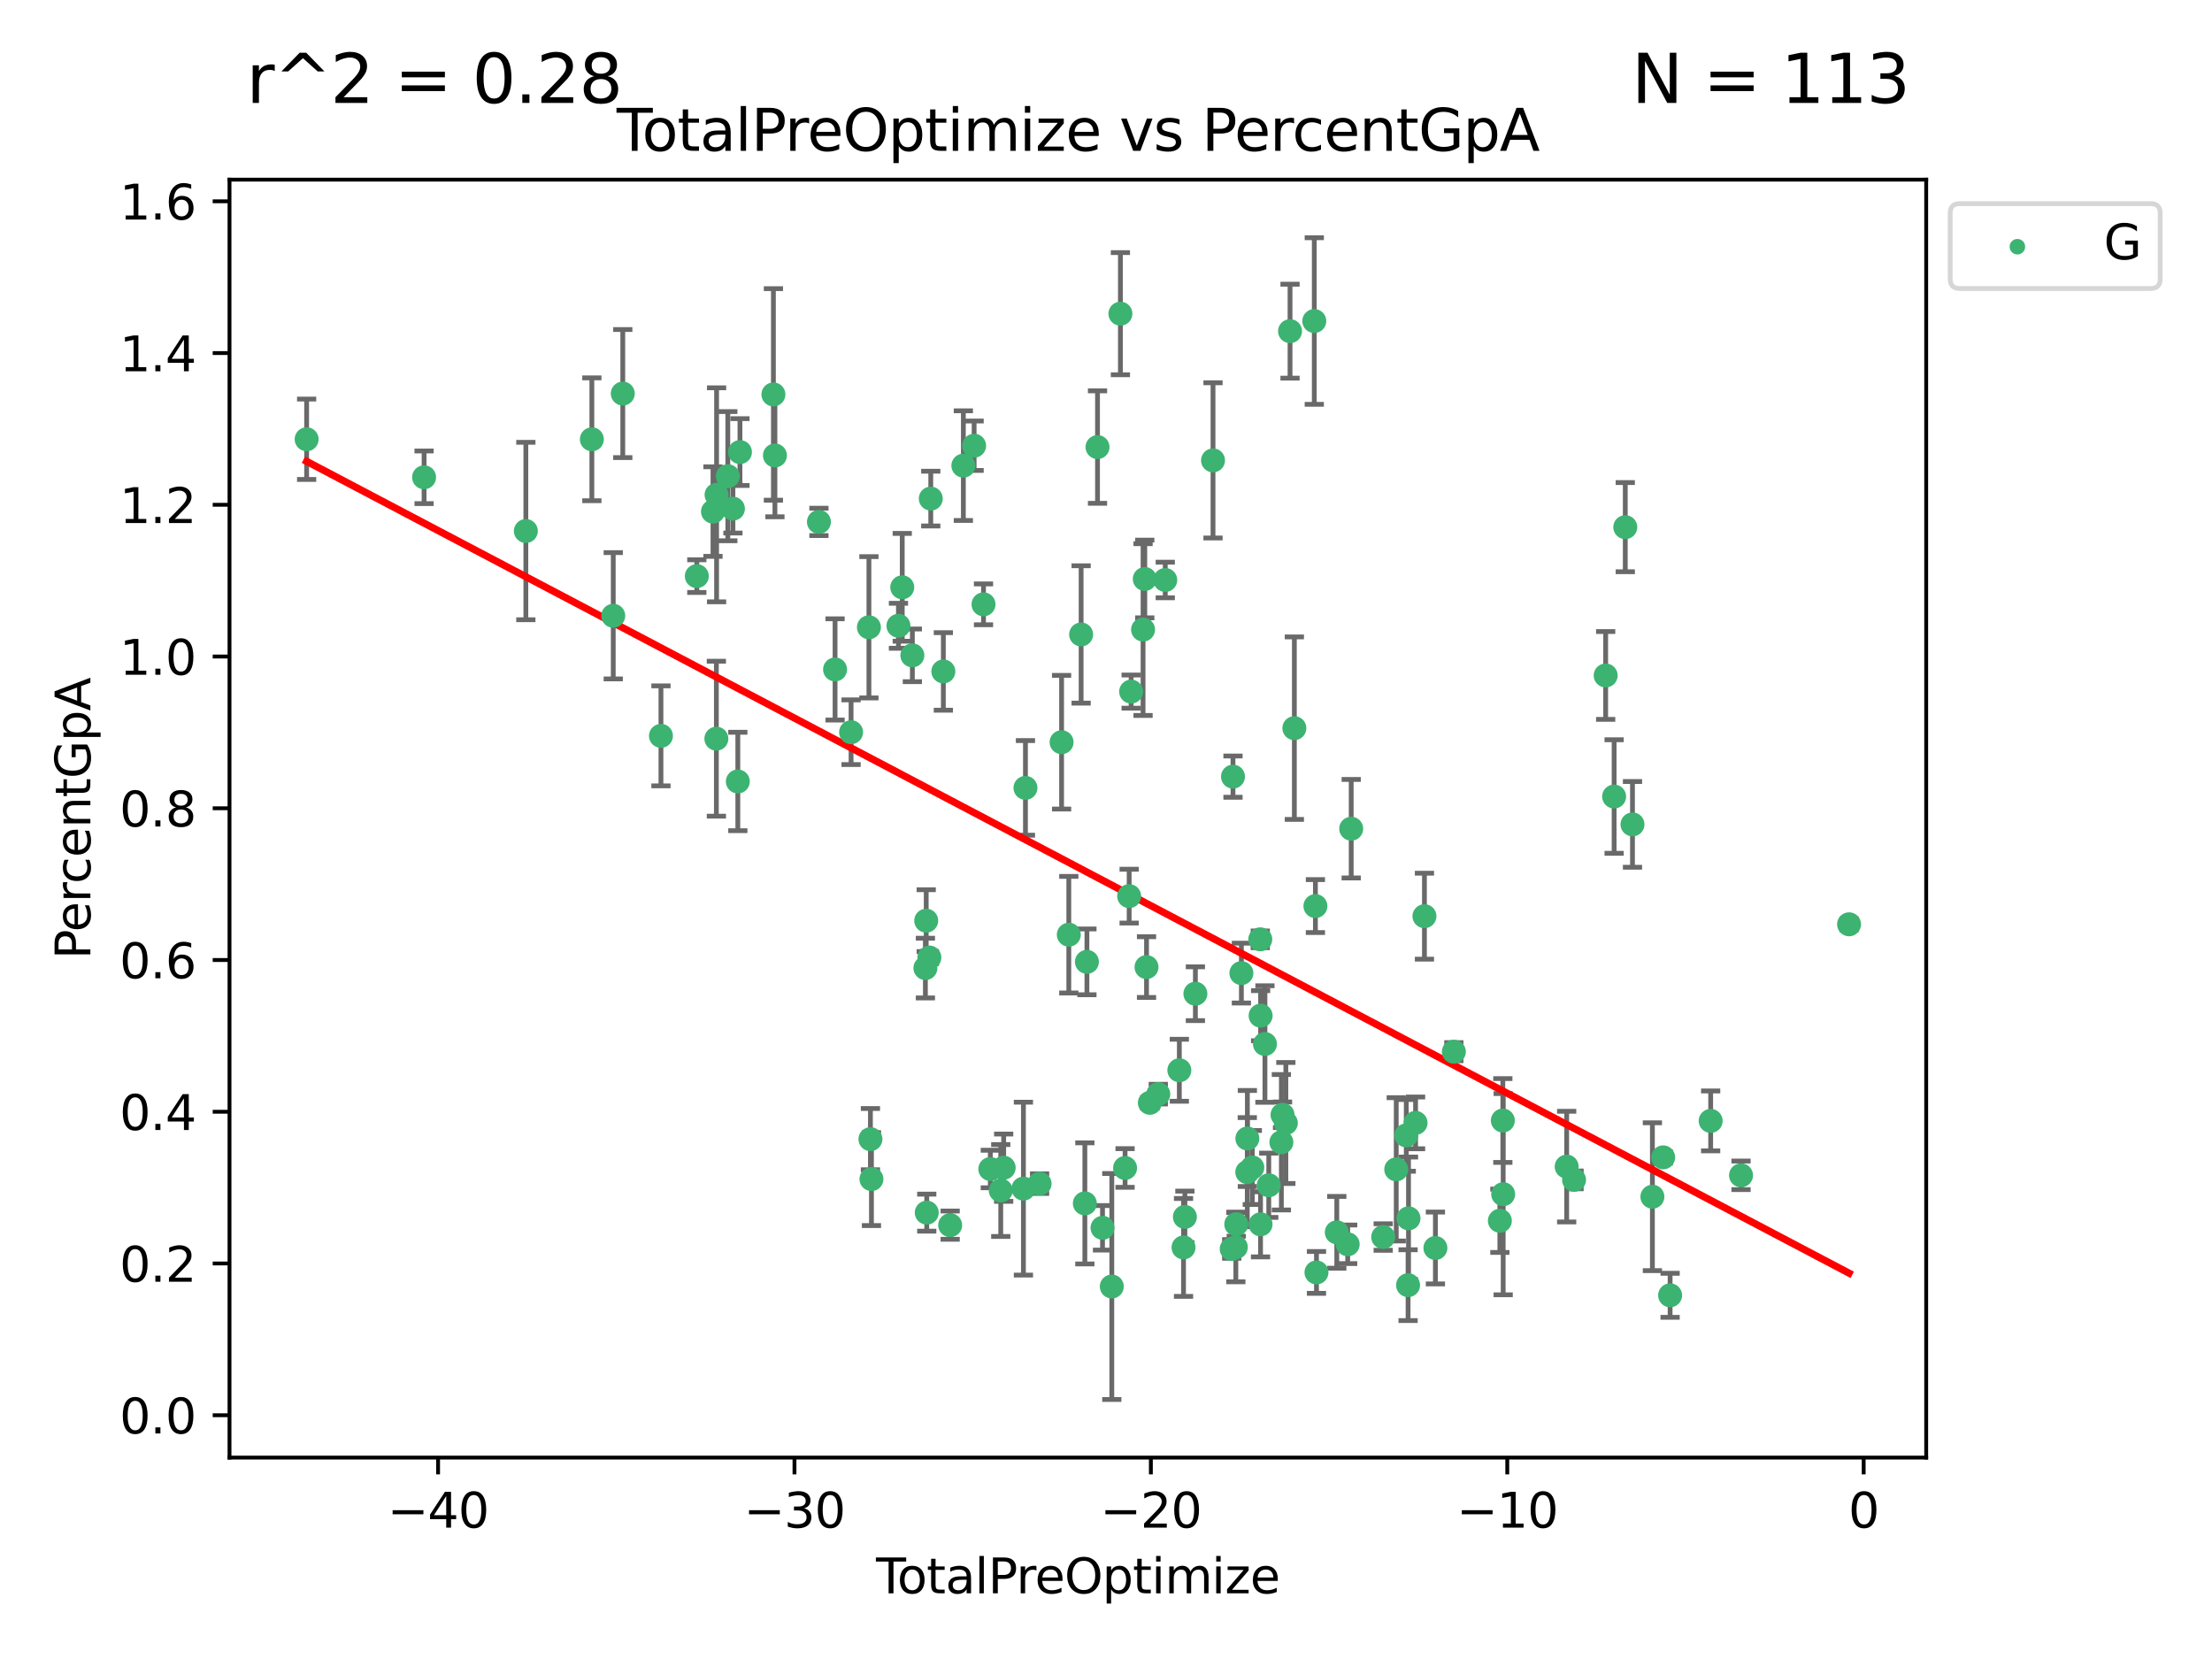 <?xml version="1.0" encoding="utf-8" standalone="no"?>
<!DOCTYPE svg PUBLIC "-//W3C//DTD SVG 1.1//EN"
  "http://www.w3.org/Graphics/SVG/1.1/DTD/svg11.dtd">
<svg xmlns:xlink="http://www.w3.org/1999/xlink" width="460.8pt" height="345.6pt" viewBox="0 0 460.8 345.6" xmlns="http://www.w3.org/2000/svg" version="1.1">
 <defs>
  <style type="text/css">*{stroke-linejoin: round; stroke-linecap: butt}</style>
 </defs>
 <g id="figure_1">
  <g id="patch_1">
   <path d="M 0 345.6 
L 460.8 345.6 
L 460.8 0 
L 0 0 
z
" style="fill: #ffffff"/>
  </g>
  <g id="axes_1">
   <g id="patch_2">
    <path d="M 47.81 303.64 
L 401.26 303.64 
L 401.26 37.422 
L 47.81 37.422 
z
" style="fill: #ffffff"/>
   </g>
   <g id="PathCollection_1">
    <defs>
     <path id="m36cb044f17" d="M 0 1.118 
C 0.297 1.118 0.581 1 0.791 0.791 
C 1 0.581 1.118 0.297 1.118 0 
C 1.118 -0.297 1 -0.581 0.791 -0.791 
C 0.581 -1 0.297 -1.118 0 -1.118 
C -0.297 -1.118 -0.581 -1 -0.791 -0.791 
C -1 -0.581 -1.118 -0.297 -1.118 0 
C -1.118 0.297 -1 0.581 -0.791 0.791 
C -0.581 1 -0.297 1.118 0 1.118 
z
" style="stroke: #3cb371"/>
    </defs>
    <g clip-path="url(#p6e04051c62)">
     <use xlink:href="#m36cb044f17" x="63.876" y="91.505" style="fill: #3cb371; stroke: #3cb371"/>
     <use xlink:href="#m36cb044f17" x="88.344" y="99.426" style="fill: #3cb371; stroke: #3cb371"/>
     <use xlink:href="#m36cb044f17" x="109.544" y="110.62" style="fill: #3cb371; stroke: #3cb371"/>
     <use xlink:href="#m36cb044f17" x="123.295" y="91.511" style="fill: #3cb371; stroke: #3cb371"/>
     <use xlink:href="#m36cb044f17" x="127.752" y="128.275" style="fill: #3cb371; stroke: #3cb371"/>
     <use xlink:href="#m36cb044f17" x="129.737" y="81.986" style="fill: #3cb371; stroke: #3cb371"/>
     <use xlink:href="#m36cb044f17" x="137.689" y="153.293" style="fill: #3cb371; stroke: #3cb371"/>
     <use xlink:href="#m36cb044f17" x="145.159" y="120.016" style="fill: #3cb371; stroke: #3cb371"/>
     <use xlink:href="#m36cb044f17" x="148.526" y="106.57" style="fill: #3cb371; stroke: #3cb371"/>
     <use xlink:href="#m36cb044f17" x="149.232" y="153.882" style="fill: #3cb371; stroke: #3cb371"/>
     <use xlink:href="#m36cb044f17" x="149.276" y="103.078" style="fill: #3cb371; stroke: #3cb371"/>
     <use xlink:href="#m36cb044f17" x="151.618" y="99.197" style="fill: #3cb371; stroke: #3cb371"/>
     <use xlink:href="#m36cb044f17" x="152.682" y="105.962" style="fill: #3cb371; stroke: #3cb371"/>
     <use xlink:href="#m36cb044f17" x="153.703" y="162.794" style="fill: #3cb371; stroke: #3cb371"/>
     <use xlink:href="#m36cb044f17" x="154.146" y="94.176" style="fill: #3cb371; stroke: #3cb371"/>
     <use xlink:href="#m36cb044f17" x="161.115" y="82.167" style="fill: #3cb371; stroke: #3cb371"/>
     <use xlink:href="#m36cb044f17" x="161.431" y="94.881" style="fill: #3cb371; stroke: #3cb371"/>
     <use xlink:href="#m36cb044f17" x="170.596" y="108.719" style="fill: #3cb371; stroke: #3cb371"/>
     <use xlink:href="#m36cb044f17" x="173.959" y="139.455" style="fill: #3cb371; stroke: #3cb371"/>
     <use xlink:href="#m36cb044f17" x="177.294" y="152.533" style="fill: #3cb371; stroke: #3cb371"/>
     <use xlink:href="#m36cb044f17" x="181.012" y="130.672" style="fill: #3cb371; stroke: #3cb371"/>
     <use xlink:href="#m36cb044f17" x="181.327" y="237.303" style="fill: #3cb371; stroke: #3cb371"/>
     <use xlink:href="#m36cb044f17" x="181.54" y="245.624" style="fill: #3cb371; stroke: #3cb371"/>
     <use xlink:href="#m36cb044f17" x="187.164" y="130.358" style="fill: #3cb371; stroke: #3cb371"/>
     <use xlink:href="#m36cb044f17" x="187.954" y="122.346" style="fill: #3cb371; stroke: #3cb371"/>
     <use xlink:href="#m36cb044f17" x="190.061" y="136.522" style="fill: #3cb371; stroke: #3cb371"/>
     <use xlink:href="#m36cb044f17" x="192.778" y="201.667" style="fill: #3cb371; stroke: #3cb371"/>
     <use xlink:href="#m36cb044f17" x="192.947" y="191.793" style="fill: #3cb371; stroke: #3cb371"/>
     <use xlink:href="#m36cb044f17" x="193.059" y="252.615" style="fill: #3cb371; stroke: #3cb371"/>
     <use xlink:href="#m36cb044f17" x="193.607" y="199.47" style="fill: #3cb371; stroke: #3cb371"/>
     <use xlink:href="#m36cb044f17" x="193.897" y="103.868" style="fill: #3cb371; stroke: #3cb371"/>
     <use xlink:href="#m36cb044f17" x="196.516" y="139.871" style="fill: #3cb371; stroke: #3cb371"/>
     <use xlink:href="#m36cb044f17" x="197.936" y="255.222" style="fill: #3cb371; stroke: #3cb371"/>
     <use xlink:href="#m36cb044f17" x="200.686" y="97" style="fill: #3cb371; stroke: #3cb371"/>
     <use xlink:href="#m36cb044f17" x="202.927" y="92.851" style="fill: #3cb371; stroke: #3cb371"/>
     <use xlink:href="#m36cb044f17" x="204.883" y="125.893" style="fill: #3cb371; stroke: #3cb371"/>
     <use xlink:href="#m36cb044f17" x="206.3" y="243.527" style="fill: #3cb371; stroke: #3cb371"/>
     <use xlink:href="#m36cb044f17" x="208.475" y="248.002" style="fill: #3cb371; stroke: #3cb371"/>
     <use xlink:href="#m36cb044f17" x="209.085" y="243.253" style="fill: #3cb371; stroke: #3cb371"/>
     <use xlink:href="#m36cb044f17" x="213.198" y="247.615" style="fill: #3cb371; stroke: #3cb371"/>
     <use xlink:href="#m36cb044f17" x="213.621" y="164.131" style="fill: #3cb371; stroke: #3cb371"/>
     <use xlink:href="#m36cb044f17" x="216.564" y="246.575" style="fill: #3cb371; stroke: #3cb371"/>
     <use xlink:href="#m36cb044f17" x="221.148" y="154.615" style="fill: #3cb371; stroke: #3cb371"/>
     <use xlink:href="#m36cb044f17" x="222.652" y="194.713" style="fill: #3cb371; stroke: #3cb371"/>
     <use xlink:href="#m36cb044f17" x="225.217" y="132.168" style="fill: #3cb371; stroke: #3cb371"/>
     <use xlink:href="#m36cb044f17" x="225.995" y="250.686" style="fill: #3cb371; stroke: #3cb371"/>
     <use xlink:href="#m36cb044f17" x="226.425" y="200.372" style="fill: #3cb371; stroke: #3cb371"/>
     <use xlink:href="#m36cb044f17" x="228.632" y="93.136" style="fill: #3cb371; stroke: #3cb371"/>
     <use xlink:href="#m36cb044f17" x="229.674" y="255.78" style="fill: #3cb371; stroke: #3cb371"/>
     <use xlink:href="#m36cb044f17" x="231.609" y="268.002" style="fill: #3cb371; stroke: #3cb371"/>
     <use xlink:href="#m36cb044f17" x="233.401" y="65.348" style="fill: #3cb371; stroke: #3cb371"/>
     <use xlink:href="#m36cb044f17" x="234.373" y="243.312" style="fill: #3cb371; stroke: #3cb371"/>
     <use xlink:href="#m36cb044f17" x="235.225" y="186.682" style="fill: #3cb371; stroke: #3cb371"/>
     <use xlink:href="#m36cb044f17" x="235.633" y="144.073" style="fill: #3cb371; stroke: #3cb371"/>
     <use xlink:href="#m36cb044f17" x="238.12" y="131.153" style="fill: #3cb371; stroke: #3cb371"/>
     <use xlink:href="#m36cb044f17" x="238.478" y="120.61" style="fill: #3cb371; stroke: #3cb371"/>
     <use xlink:href="#m36cb044f17" x="238.841" y="201.461" style="fill: #3cb371; stroke: #3cb371"/>
     <use xlink:href="#m36cb044f17" x="239.535" y="229.734" style="fill: #3cb371; stroke: #3cb371"/>
     <use xlink:href="#m36cb044f17" x="241.292" y="227.923" style="fill: #3cb371; stroke: #3cb371"/>
     <use xlink:href="#m36cb044f17" x="242.746" y="120.821" style="fill: #3cb371; stroke: #3cb371"/>
     <use xlink:href="#m36cb044f17" x="245.678" y="222.953" style="fill: #3cb371; stroke: #3cb371"/>
     <use xlink:href="#m36cb044f17" x="246.55" y="259.863" style="fill: #3cb371; stroke: #3cb371"/>
     <use xlink:href="#m36cb044f17" x="246.834" y="253.503" style="fill: #3cb371; stroke: #3cb371"/>
     <use xlink:href="#m36cb044f17" x="249.022" y="207.007" style="fill: #3cb371; stroke: #3cb371"/>
     <use xlink:href="#m36cb044f17" x="252.693" y="95.905" style="fill: #3cb371; stroke: #3cb371"/>
     <use xlink:href="#m36cb044f17" x="256.589" y="260.179" style="fill: #3cb371; stroke: #3cb371"/>
     <use xlink:href="#m36cb044f17" x="256.855" y="161.784" style="fill: #3cb371; stroke: #3cb371"/>
     <use xlink:href="#m36cb044f17" x="257.448" y="259.808" style="fill: #3cb371; stroke: #3cb371"/>
     <use xlink:href="#m36cb044f17" x="257.536" y="255.027" style="fill: #3cb371; stroke: #3cb371"/>
     <use xlink:href="#m36cb044f17" x="258.603" y="202.712" style="fill: #3cb371; stroke: #3cb371"/>
     <use xlink:href="#m36cb044f17" x="259.832" y="244.177" style="fill: #3cb371; stroke: #3cb371"/>
     <use xlink:href="#m36cb044f17" x="259.849" y="237.169" style="fill: #3cb371; stroke: #3cb371"/>
     <use xlink:href="#m36cb044f17" x="260.879" y="243.21" style="fill: #3cb371; stroke: #3cb371"/>
     <use xlink:href="#m36cb044f17" x="262.538" y="195.679" style="fill: #3cb371; stroke: #3cb371"/>
     <use xlink:href="#m36cb044f17" x="262.592" y="255.05" style="fill: #3cb371; stroke: #3cb371"/>
     <use xlink:href="#m36cb044f17" x="262.61" y="211.584" style="fill: #3cb371; stroke: #3cb371"/>
     <use xlink:href="#m36cb044f17" x="263.51" y="217.487" style="fill: #3cb371; stroke: #3cb371"/>
     <use xlink:href="#m36cb044f17" x="264.307" y="246.913" style="fill: #3cb371; stroke: #3cb371"/>
     <use xlink:href="#m36cb044f17" x="266.933" y="237.951" style="fill: #3cb371; stroke: #3cb371"/>
     <use xlink:href="#m36cb044f17" x="267.174" y="232.235" style="fill: #3cb371; stroke: #3cb371"/>
     <use xlink:href="#m36cb044f17" x="267.866" y="233.943" style="fill: #3cb371; stroke: #3cb371"/>
     <use xlink:href="#m36cb044f17" x="268.738" y="68.99" style="fill: #3cb371; stroke: #3cb371"/>
     <use xlink:href="#m36cb044f17" x="269.64" y="151.689" style="fill: #3cb371; stroke: #3cb371"/>
     <use xlink:href="#m36cb044f17" x="273.79" y="66.877" style="fill: #3cb371; stroke: #3cb371"/>
     <use xlink:href="#m36cb044f17" x="274.025" y="188.754" style="fill: #3cb371; stroke: #3cb371"/>
     <use xlink:href="#m36cb044f17" x="274.245" y="265.068" style="fill: #3cb371; stroke: #3cb371"/>
     <use xlink:href="#m36cb044f17" x="278.478" y="256.714" style="fill: #3cb371; stroke: #3cb371"/>
     <use xlink:href="#m36cb044f17" x="280.748" y="259.208" style="fill: #3cb371; stroke: #3cb371"/>
     <use xlink:href="#m36cb044f17" x="281.48" y="172.634" style="fill: #3cb371; stroke: #3cb371"/>
     <use xlink:href="#m36cb044f17" x="288.143" y="257.692" style="fill: #3cb371; stroke: #3cb371"/>
     <use xlink:href="#m36cb044f17" x="290.861" y="243.596" style="fill: #3cb371; stroke: #3cb371"/>
     <use xlink:href="#m36cb044f17" x="292.952" y="236.521" style="fill: #3cb371; stroke: #3cb371"/>
     <use xlink:href="#m36cb044f17" x="293.328" y="267.722" style="fill: #3cb371; stroke: #3cb371"/>
     <use xlink:href="#m36cb044f17" x="293.418" y="253.804" style="fill: #3cb371; stroke: #3cb371"/>
     <use xlink:href="#m36cb044f17" x="294.889" y="233.918" style="fill: #3cb371; stroke: #3cb371"/>
     <use xlink:href="#m36cb044f17" x="296.738" y="190.858" style="fill: #3cb371; stroke: #3cb371"/>
     <use xlink:href="#m36cb044f17" x="299.022" y="259.978" style="fill: #3cb371; stroke: #3cb371"/>
     <use xlink:href="#m36cb044f17" x="302.864" y="219.086" style="fill: #3cb371; stroke: #3cb371"/>
     <use xlink:href="#m36cb044f17" x="312.449" y="254.309" style="fill: #3cb371; stroke: #3cb371"/>
     <use xlink:href="#m36cb044f17" x="313.068" y="233.423" style="fill: #3cb371; stroke: #3cb371"/>
     <use xlink:href="#m36cb044f17" x="313.14" y="248.772" style="fill: #3cb371; stroke: #3cb371"/>
     <use xlink:href="#m36cb044f17" x="326.367" y="243.028" style="fill: #3cb371; stroke: #3cb371"/>
     <use xlink:href="#m36cb044f17" x="327.902" y="245.789" style="fill: #3cb371; stroke: #3cb371"/>
     <use xlink:href="#m36cb044f17" x="334.491" y="140.712" style="fill: #3cb371; stroke: #3cb371"/>
     <use xlink:href="#m36cb044f17" x="336.251" y="165.932" style="fill: #3cb371; stroke: #3cb371"/>
     <use xlink:href="#m36cb044f17" x="338.575" y="109.817" style="fill: #3cb371; stroke: #3cb371"/>
     <use xlink:href="#m36cb044f17" x="340.077" y="171.736" style="fill: #3cb371; stroke: #3cb371"/>
     <use xlink:href="#m36cb044f17" x="344.224" y="249.297" style="fill: #3cb371; stroke: #3cb371"/>
     <use xlink:href="#m36cb044f17" x="346.47" y="241.099" style="fill: #3cb371; stroke: #3cb371"/>
     <use xlink:href="#m36cb044f17" x="347.914" y="269.836" style="fill: #3cb371; stroke: #3cb371"/>
     <use xlink:href="#m36cb044f17" x="356.363" y="233.505" style="fill: #3cb371; stroke: #3cb371"/>
     <use xlink:href="#m36cb044f17" x="362.689" y="244.843" style="fill: #3cb371; stroke: #3cb371"/>
     <use xlink:href="#m36cb044f17" x="385.194" y="192.549" style="fill: #3cb371; stroke: #3cb371"/>
    </g>
   </g>
   <g id="matplotlib.axis_1">
    <g id="xtick_1">
     <g id="line2d_1">
      <defs>
       <path id="ma1fa1956b2" d="M 0 0 
L 0 3.5 
" style="stroke: #000000; stroke-width: 0.8"/>
      </defs>
      <g>
       <use xlink:href="#ma1fa1956b2" x="91.259" y="303.64" style="stroke: #000000; stroke-width: 0.8"/>
      </g>
     </g>
     <g id="text_1">
      <!-- −40 -->
      <g transform="translate(80.707 318.238)scale(0.1 -0.1)">
       <defs>
        <path id="DejaVuSans-2212" d="M 678 2272 
L 4684 2272 
L 4684 1741 
L 678 1741 
L 678 2272 
z
" transform="scale(0.016)"/>
        <path id="DejaVuSans-34" d="M 2419 4116 
L 825 1625 
L 2419 1625 
L 2419 4116 
z
M 2253 4666 
L 3047 4666 
L 3047 1625 
L 3713 1625 
L 3713 1100 
L 3047 1100 
L 3047 0 
L 2419 0 
L 2419 1100 
L 313 1100 
L 313 1709 
L 2253 4666 
z
" transform="scale(0.016)"/>
        <path id="DejaVuSans-30" d="M 2034 4250 
Q 1547 4250 1301 3770 
Q 1056 3291 1056 2328 
Q 1056 1369 1301 889 
Q 1547 409 2034 409 
Q 2525 409 2770 889 
Q 3016 1369 3016 2328 
Q 3016 3291 2770 3770 
Q 2525 4250 2034 4250 
z
M 2034 4750 
Q 2819 4750 3233 4129 
Q 3647 3509 3647 2328 
Q 3647 1150 3233 529 
Q 2819 -91 2034 -91 
Q 1250 -91 836 529 
Q 422 1150 422 2328 
Q 422 3509 836 4129 
Q 1250 4750 2034 4750 
z
" transform="scale(0.016)"/>
       </defs>
       <use xlink:href="#DejaVuSans-2212"/>
       <use xlink:href="#DejaVuSans-34" x="83.789"/>
       <use xlink:href="#DejaVuSans-30" x="147.412"/>
      </g>
     </g>
    </g>
    <g id="xtick_2">
     <g id="line2d_2">
      <g>
       <use xlink:href="#ma1fa1956b2" x="165.504" y="303.64" style="stroke: #000000; stroke-width: 0.8"/>
      </g>
     </g>
     <g id="text_2">
      <!-- −30 -->
      <g transform="translate(154.951 318.238)scale(0.1 -0.1)">
       <defs>
        <path id="DejaVuSans-33" d="M 2597 2516 
Q 3050 2419 3304 2112 
Q 3559 1806 3559 1356 
Q 3559 666 3084 287 
Q 2609 -91 1734 -91 
Q 1441 -91 1130 -33 
Q 819 25 488 141 
L 488 750 
Q 750 597 1062 519 
Q 1375 441 1716 441 
Q 2309 441 2620 675 
Q 2931 909 2931 1356 
Q 2931 1769 2642 2001 
Q 2353 2234 1838 2234 
L 1294 2234 
L 1294 2753 
L 1863 2753 
Q 2328 2753 2575 2939 
Q 2822 3125 2822 3475 
Q 2822 3834 2567 4026 
Q 2313 4219 1838 4219 
Q 1578 4219 1281 4162 
Q 984 4106 628 3988 
L 628 4550 
Q 988 4650 1302 4700 
Q 1616 4750 1894 4750 
Q 2613 4750 3031 4423 
Q 3450 4097 3450 3541 
Q 3450 3153 3228 2886 
Q 3006 2619 2597 2516 
z
" transform="scale(0.016)"/>
       </defs>
       <use xlink:href="#DejaVuSans-2212"/>
       <use xlink:href="#DejaVuSans-33" x="83.789"/>
       <use xlink:href="#DejaVuSans-30" x="147.412"/>
      </g>
     </g>
    </g>
    <g id="xtick_3">
     <g id="line2d_3">
      <g>
       <use xlink:href="#ma1fa1956b2" x="239.748" y="303.64" style="stroke: #000000; stroke-width: 0.8"/>
      </g>
     </g>
     <g id="text_3">
      <!-- −20 -->
      <g transform="translate(229.195 318.238)scale(0.1 -0.1)">
       <defs>
        <path id="DejaVuSans-32" d="M 1228 531 
L 3431 531 
L 3431 0 
L 469 0 
L 469 531 
Q 828 903 1448 1529 
Q 2069 2156 2228 2338 
Q 2531 2678 2651 2914 
Q 2772 3150 2772 3378 
Q 2772 3750 2511 3984 
Q 2250 4219 1831 4219 
Q 1534 4219 1204 4116 
Q 875 4013 500 3803 
L 500 4441 
Q 881 4594 1212 4672 
Q 1544 4750 1819 4750 
Q 2544 4750 2975 4387 
Q 3406 4025 3406 3419 
Q 3406 3131 3298 2873 
Q 3191 2616 2906 2266 
Q 2828 2175 2409 1742 
Q 1991 1309 1228 531 
z
" transform="scale(0.016)"/>
       </defs>
       <use xlink:href="#DejaVuSans-2212"/>
       <use xlink:href="#DejaVuSans-32" x="83.789"/>
       <use xlink:href="#DejaVuSans-30" x="147.412"/>
      </g>
     </g>
    </g>
    <g id="xtick_4">
     <g id="line2d_4">
      <g>
       <use xlink:href="#ma1fa1956b2" x="313.992" y="303.64" style="stroke: #000000; stroke-width: 0.8"/>
      </g>
     </g>
     <g id="text_4">
      <!-- −10 -->
      <g transform="translate(303.44 318.238)scale(0.1 -0.1)">
       <defs>
        <path id="DejaVuSans-31" d="M 794 531 
L 1825 531 
L 1825 4091 
L 703 3866 
L 703 4441 
L 1819 4666 
L 2450 4666 
L 2450 531 
L 3481 531 
L 3481 0 
L 794 0 
L 794 531 
z
" transform="scale(0.016)"/>
       </defs>
       <use xlink:href="#DejaVuSans-2212"/>
       <use xlink:href="#DejaVuSans-31" x="83.789"/>
       <use xlink:href="#DejaVuSans-30" x="147.412"/>
      </g>
     </g>
    </g>
    <g id="xtick_5">
     <g id="line2d_5">
      <g>
       <use xlink:href="#ma1fa1956b2" x="388.236" y="303.64" style="stroke: #000000; stroke-width: 0.8"/>
      </g>
     </g>
     <g id="text_5">
      <!-- 0 -->
      <g transform="translate(385.055 318.238)scale(0.1 -0.1)">
       <use xlink:href="#DejaVuSans-30"/>
      </g>
     </g>
    </g>
    <g id="text_6">
     <!-- TotalPreOptimize -->
     <g transform="translate(182.492 331.917)scale(0.1 -0.1)">
      <defs>
       <path id="DejaVuSans-54" d="M -19 4666 
L 3928 4666 
L 3928 4134 
L 2272 4134 
L 2272 0 
L 1638 0 
L 1638 4134 
L -19 4134 
L -19 4666 
z
" transform="scale(0.016)"/>
       <path id="DejaVuSans-6f" d="M 1959 3097 
Q 1497 3097 1228 2736 
Q 959 2375 959 1747 
Q 959 1119 1226 758 
Q 1494 397 1959 397 
Q 2419 397 2687 759 
Q 2956 1122 2956 1747 
Q 2956 2369 2687 2733 
Q 2419 3097 1959 3097 
z
M 1959 3584 
Q 2709 3584 3137 3096 
Q 3566 2609 3566 1747 
Q 3566 888 3137 398 
Q 2709 -91 1959 -91 
Q 1206 -91 779 398 
Q 353 888 353 1747 
Q 353 2609 779 3096 
Q 1206 3584 1959 3584 
z
" transform="scale(0.016)"/>
       <path id="DejaVuSans-74" d="M 1172 4494 
L 1172 3500 
L 2356 3500 
L 2356 3053 
L 1172 3053 
L 1172 1153 
Q 1172 725 1289 603 
Q 1406 481 1766 481 
L 2356 481 
L 2356 0 
L 1766 0 
Q 1100 0 847 248 
Q 594 497 594 1153 
L 594 3053 
L 172 3053 
L 172 3500 
L 594 3500 
L 594 4494 
L 1172 4494 
z
" transform="scale(0.016)"/>
       <path id="DejaVuSans-61" d="M 2194 1759 
Q 1497 1759 1228 1600 
Q 959 1441 959 1056 
Q 959 750 1161 570 
Q 1363 391 1709 391 
Q 2188 391 2477 730 
Q 2766 1069 2766 1631 
L 2766 1759 
L 2194 1759 
z
M 3341 1997 
L 3341 0 
L 2766 0 
L 2766 531 
Q 2569 213 2275 61 
Q 1981 -91 1556 -91 
Q 1019 -91 701 211 
Q 384 513 384 1019 
Q 384 1609 779 1909 
Q 1175 2209 1959 2209 
L 2766 2209 
L 2766 2266 
Q 2766 2663 2505 2880 
Q 2244 3097 1772 3097 
Q 1472 3097 1187 3025 
Q 903 2953 641 2809 
L 641 3341 
Q 956 3463 1253 3523 
Q 1550 3584 1831 3584 
Q 2591 3584 2966 3190 
Q 3341 2797 3341 1997 
z
" transform="scale(0.016)"/>
       <path id="DejaVuSans-6c" d="M 603 4863 
L 1178 4863 
L 1178 0 
L 603 0 
L 603 4863 
z
" transform="scale(0.016)"/>
       <path id="DejaVuSans-50" d="M 1259 4147 
L 1259 2394 
L 2053 2394 
Q 2494 2394 2734 2622 
Q 2975 2850 2975 3272 
Q 2975 3691 2734 3919 
Q 2494 4147 2053 4147 
L 1259 4147 
z
M 628 4666 
L 2053 4666 
Q 2838 4666 3239 4311 
Q 3641 3956 3641 3272 
Q 3641 2581 3239 2228 
Q 2838 1875 2053 1875 
L 1259 1875 
L 1259 0 
L 628 0 
L 628 4666 
z
" transform="scale(0.016)"/>
       <path id="DejaVuSans-72" d="M 2631 2963 
Q 2534 3019 2420 3045 
Q 2306 3072 2169 3072 
Q 1681 3072 1420 2755 
Q 1159 2438 1159 1844 
L 1159 0 
L 581 0 
L 581 3500 
L 1159 3500 
L 1159 2956 
Q 1341 3275 1631 3429 
Q 1922 3584 2338 3584 
Q 2397 3584 2469 3576 
Q 2541 3569 2628 3553 
L 2631 2963 
z
" transform="scale(0.016)"/>
       <path id="DejaVuSans-65" d="M 3597 1894 
L 3597 1613 
L 953 1613 
Q 991 1019 1311 708 
Q 1631 397 2203 397 
Q 2534 397 2845 478 
Q 3156 559 3463 722 
L 3463 178 
Q 3153 47 2828 -22 
Q 2503 -91 2169 -91 
Q 1331 -91 842 396 
Q 353 884 353 1716 
Q 353 2575 817 3079 
Q 1281 3584 2069 3584 
Q 2775 3584 3186 3129 
Q 3597 2675 3597 1894 
z
M 3022 2063 
Q 3016 2534 2758 2815 
Q 2500 3097 2075 3097 
Q 1594 3097 1305 2825 
Q 1016 2553 972 2059 
L 3022 2063 
z
" transform="scale(0.016)"/>
       <path id="DejaVuSans-4f" d="M 2522 4238 
Q 1834 4238 1429 3725 
Q 1025 3213 1025 2328 
Q 1025 1447 1429 934 
Q 1834 422 2522 422 
Q 3209 422 3611 934 
Q 4013 1447 4013 2328 
Q 4013 3213 3611 3725 
Q 3209 4238 2522 4238 
z
M 2522 4750 
Q 3503 4750 4090 4092 
Q 4678 3434 4678 2328 
Q 4678 1225 4090 567 
Q 3503 -91 2522 -91 
Q 1538 -91 948 565 
Q 359 1222 359 2328 
Q 359 3434 948 4092 
Q 1538 4750 2522 4750 
z
" transform="scale(0.016)"/>
       <path id="DejaVuSans-70" d="M 1159 525 
L 1159 -1331 
L 581 -1331 
L 581 3500 
L 1159 3500 
L 1159 2969 
Q 1341 3281 1617 3432 
Q 1894 3584 2278 3584 
Q 2916 3584 3314 3078 
Q 3713 2572 3713 1747 
Q 3713 922 3314 415 
Q 2916 -91 2278 -91 
Q 1894 -91 1617 61 
Q 1341 213 1159 525 
z
M 3116 1747 
Q 3116 2381 2855 2742 
Q 2594 3103 2138 3103 
Q 1681 3103 1420 2742 
Q 1159 2381 1159 1747 
Q 1159 1113 1420 752 
Q 1681 391 2138 391 
Q 2594 391 2855 752 
Q 3116 1113 3116 1747 
z
" transform="scale(0.016)"/>
       <path id="DejaVuSans-69" d="M 603 3500 
L 1178 3500 
L 1178 0 
L 603 0 
L 603 3500 
z
M 603 4863 
L 1178 4863 
L 1178 4134 
L 603 4134 
L 603 4863 
z
" transform="scale(0.016)"/>
       <path id="DejaVuSans-6d" d="M 3328 2828 
Q 3544 3216 3844 3400 
Q 4144 3584 4550 3584 
Q 5097 3584 5394 3201 
Q 5691 2819 5691 2113 
L 5691 0 
L 5113 0 
L 5113 2094 
Q 5113 2597 4934 2840 
Q 4756 3084 4391 3084 
Q 3944 3084 3684 2787 
Q 3425 2491 3425 1978 
L 3425 0 
L 2847 0 
L 2847 2094 
Q 2847 2600 2669 2842 
Q 2491 3084 2119 3084 
Q 1678 3084 1418 2786 
Q 1159 2488 1159 1978 
L 1159 0 
L 581 0 
L 581 3500 
L 1159 3500 
L 1159 2956 
Q 1356 3278 1631 3431 
Q 1906 3584 2284 3584 
Q 2666 3584 2933 3390 
Q 3200 3197 3328 2828 
z
" transform="scale(0.016)"/>
       <path id="DejaVuSans-7a" d="M 353 3500 
L 3084 3500 
L 3084 2975 
L 922 459 
L 3084 459 
L 3084 0 
L 275 0 
L 275 525 
L 2438 3041 
L 353 3041 
L 353 3500 
z
" transform="scale(0.016)"/>
      </defs>
      <use xlink:href="#DejaVuSans-54"/>
      <use xlink:href="#DejaVuSans-6f" x="44.084"/>
      <use xlink:href="#DejaVuSans-74" x="105.266"/>
      <use xlink:href="#DejaVuSans-61" x="144.475"/>
      <use xlink:href="#DejaVuSans-6c" x="205.754"/>
      <use xlink:href="#DejaVuSans-50" x="233.537"/>
      <use xlink:href="#DejaVuSans-72" x="292.09"/>
      <use xlink:href="#DejaVuSans-65" x="330.953"/>
      <use xlink:href="#DejaVuSans-4f" x="392.477"/>
      <use xlink:href="#DejaVuSans-70" x="471.188"/>
      <use xlink:href="#DejaVuSans-74" x="534.664"/>
      <use xlink:href="#DejaVuSans-69" x="573.873"/>
      <use xlink:href="#DejaVuSans-6d" x="601.656"/>
      <use xlink:href="#DejaVuSans-69" x="699.068"/>
      <use xlink:href="#DejaVuSans-7a" x="726.852"/>
      <use xlink:href="#DejaVuSans-65" x="779.342"/>
     </g>
    </g>
   </g>
   <g id="matplotlib.axis_2">
    <g id="ytick_1">
     <g id="line2d_6">
      <defs>
       <path id="mfb8f33ed01" d="M 0 0 
L -3.5 0 
" style="stroke: #000000; stroke-width: 0.8"/>
      </defs>
      <g>
       <use xlink:href="#mfb8f33ed01" x="47.81" y="294.817" style="stroke: #000000; stroke-width: 0.8"/>
      </g>
     </g>
     <g id="text_7">
      <!-- 0.0 -->
      <g transform="translate(24.907 298.616)scale(0.1 -0.1)">
       <defs>
        <path id="DejaVuSans-2e" d="M 684 794 
L 1344 794 
L 1344 0 
L 684 0 
L 684 794 
z
" transform="scale(0.016)"/>
       </defs>
       <use xlink:href="#DejaVuSans-30"/>
       <use xlink:href="#DejaVuSans-2e" x="63.623"/>
       <use xlink:href="#DejaVuSans-30" x="95.41"/>
      </g>
     </g>
    </g>
    <g id="ytick_2">
     <g id="line2d_7">
      <g>
       <use xlink:href="#mfb8f33ed01" x="47.81" y="263.207" style="stroke: #000000; stroke-width: 0.8"/>
      </g>
     </g>
     <g id="text_8">
      <!-- 0.2 -->
      <g transform="translate(24.907 267.006)scale(0.1 -0.1)">
       <use xlink:href="#DejaVuSans-30"/>
       <use xlink:href="#DejaVuSans-2e" x="63.623"/>
       <use xlink:href="#DejaVuSans-32" x="95.41"/>
      </g>
     </g>
    </g>
    <g id="ytick_3">
     <g id="line2d_8">
      <g>
       <use xlink:href="#mfb8f33ed01" x="47.81" y="231.597" style="stroke: #000000; stroke-width: 0.8"/>
      </g>
     </g>
     <g id="text_9">
      <!-- 0.4 -->
      <g transform="translate(24.907 235.396)scale(0.1 -0.1)">
       <use xlink:href="#DejaVuSans-30"/>
       <use xlink:href="#DejaVuSans-2e" x="63.623"/>
       <use xlink:href="#DejaVuSans-34" x="95.41"/>
      </g>
     </g>
    </g>
    <g id="ytick_4">
     <g id="line2d_9">
      <g>
       <use xlink:href="#mfb8f33ed01" x="47.81" y="199.987" style="stroke: #000000; stroke-width: 0.8"/>
      </g>
     </g>
     <g id="text_10">
      <!-- 0.6 -->
      <g transform="translate(24.907 203.786)scale(0.1 -0.1)">
       <defs>
        <path id="DejaVuSans-36" d="M 2113 2584 
Q 1688 2584 1439 2293 
Q 1191 2003 1191 1497 
Q 1191 994 1439 701 
Q 1688 409 2113 409 
Q 2538 409 2786 701 
Q 3034 994 3034 1497 
Q 3034 2003 2786 2293 
Q 2538 2584 2113 2584 
z
M 3366 4563 
L 3366 3988 
Q 3128 4100 2886 4159 
Q 2644 4219 2406 4219 
Q 1781 4219 1451 3797 
Q 1122 3375 1075 2522 
Q 1259 2794 1537 2939 
Q 1816 3084 2150 3084 
Q 2853 3084 3261 2657 
Q 3669 2231 3669 1497 
Q 3669 778 3244 343 
Q 2819 -91 2113 -91 
Q 1303 -91 875 529 
Q 447 1150 447 2328 
Q 447 3434 972 4092 
Q 1497 4750 2381 4750 
Q 2619 4750 2861 4703 
Q 3103 4656 3366 4563 
z
" transform="scale(0.016)"/>
       </defs>
       <use xlink:href="#DejaVuSans-30"/>
       <use xlink:href="#DejaVuSans-2e" x="63.623"/>
       <use xlink:href="#DejaVuSans-36" x="95.41"/>
      </g>
     </g>
    </g>
    <g id="ytick_5">
     <g id="line2d_10">
      <g>
       <use xlink:href="#mfb8f33ed01" x="47.81" y="168.376" style="stroke: #000000; stroke-width: 0.8"/>
      </g>
     </g>
     <g id="text_11">
      <!-- 0.8 -->
      <g transform="translate(24.907 172.176)scale(0.1 -0.1)">
       <defs>
        <path id="DejaVuSans-38" d="M 2034 2216 
Q 1584 2216 1326 1975 
Q 1069 1734 1069 1313 
Q 1069 891 1326 650 
Q 1584 409 2034 409 
Q 2484 409 2743 651 
Q 3003 894 3003 1313 
Q 3003 1734 2745 1975 
Q 2488 2216 2034 2216 
z
M 1403 2484 
Q 997 2584 770 2862 
Q 544 3141 544 3541 
Q 544 4100 942 4425 
Q 1341 4750 2034 4750 
Q 2731 4750 3128 4425 
Q 3525 4100 3525 3541 
Q 3525 3141 3298 2862 
Q 3072 2584 2669 2484 
Q 3125 2378 3379 2068 
Q 3634 1759 3634 1313 
Q 3634 634 3220 271 
Q 2806 -91 2034 -91 
Q 1263 -91 848 271 
Q 434 634 434 1313 
Q 434 1759 690 2068 
Q 947 2378 1403 2484 
z
M 1172 3481 
Q 1172 3119 1398 2916 
Q 1625 2713 2034 2713 
Q 2441 2713 2670 2916 
Q 2900 3119 2900 3481 
Q 2900 3844 2670 4047 
Q 2441 4250 2034 4250 
Q 1625 4250 1398 4047 
Q 1172 3844 1172 3481 
z
" transform="scale(0.016)"/>
       </defs>
       <use xlink:href="#DejaVuSans-30"/>
       <use xlink:href="#DejaVuSans-2e" x="63.623"/>
       <use xlink:href="#DejaVuSans-38" x="95.41"/>
      </g>
     </g>
    </g>
    <g id="ytick_6">
     <g id="line2d_11">
      <g>
       <use xlink:href="#mfb8f33ed01" x="47.81" y="136.766" style="stroke: #000000; stroke-width: 0.8"/>
      </g>
     </g>
     <g id="text_12">
      <!-- 1.0 -->
      <g transform="translate(24.907 140.566)scale(0.1 -0.1)">
       <use xlink:href="#DejaVuSans-31"/>
       <use xlink:href="#DejaVuSans-2e" x="63.623"/>
       <use xlink:href="#DejaVuSans-30" x="95.41"/>
      </g>
     </g>
    </g>
    <g id="ytick_7">
     <g id="line2d_12">
      <g>
       <use xlink:href="#mfb8f33ed01" x="47.81" y="105.156" style="stroke: #000000; stroke-width: 0.8"/>
      </g>
     </g>
     <g id="text_13">
      <!-- 1.2 -->
      <g transform="translate(24.907 108.955)scale(0.1 -0.1)">
       <use xlink:href="#DejaVuSans-31"/>
       <use xlink:href="#DejaVuSans-2e" x="63.623"/>
       <use xlink:href="#DejaVuSans-32" x="95.41"/>
      </g>
     </g>
    </g>
    <g id="ytick_8">
     <g id="line2d_13">
      <g>
       <use xlink:href="#mfb8f33ed01" x="47.81" y="73.546" style="stroke: #000000; stroke-width: 0.8"/>
      </g>
     </g>
     <g id="text_14">
      <!-- 1.4 -->
      <g transform="translate(24.907 77.345)scale(0.1 -0.1)">
       <use xlink:href="#DejaVuSans-31"/>
       <use xlink:href="#DejaVuSans-2e" x="63.623"/>
       <use xlink:href="#DejaVuSans-34" x="95.41"/>
      </g>
     </g>
    </g>
    <g id="ytick_9">
     <g id="line2d_14">
      <g>
       <use xlink:href="#mfb8f33ed01" x="47.81" y="41.936" style="stroke: #000000; stroke-width: 0.8"/>
      </g>
     </g>
     <g id="text_15">
      <!-- 1.6 -->
      <g transform="translate(24.907 45.735)scale(0.1 -0.1)">
       <use xlink:href="#DejaVuSans-31"/>
       <use xlink:href="#DejaVuSans-2e" x="63.623"/>
       <use xlink:href="#DejaVuSans-36" x="95.41"/>
      </g>
     </g>
    </g>
    <g id="text_16">
     <!-- PercentGpA -->
     <g transform="translate(18.827 199.807)rotate(-90)scale(0.1 -0.1)">
      <defs>
       <path id="DejaVuSans-63" d="M 3122 3366 
L 3122 2828 
Q 2878 2963 2633 3030 
Q 2388 3097 2138 3097 
Q 1578 3097 1268 2742 
Q 959 2388 959 1747 
Q 959 1106 1268 751 
Q 1578 397 2138 397 
Q 2388 397 2633 464 
Q 2878 531 3122 666 
L 3122 134 
Q 2881 22 2623 -34 
Q 2366 -91 2075 -91 
Q 1284 -91 818 406 
Q 353 903 353 1747 
Q 353 2603 823 3093 
Q 1294 3584 2113 3584 
Q 2378 3584 2631 3529 
Q 2884 3475 3122 3366 
z
" transform="scale(0.016)"/>
       <path id="DejaVuSans-6e" d="M 3513 2113 
L 3513 0 
L 2938 0 
L 2938 2094 
Q 2938 2591 2744 2837 
Q 2550 3084 2163 3084 
Q 1697 3084 1428 2787 
Q 1159 2491 1159 1978 
L 1159 0 
L 581 0 
L 581 3500 
L 1159 3500 
L 1159 2956 
Q 1366 3272 1645 3428 
Q 1925 3584 2291 3584 
Q 2894 3584 3203 3211 
Q 3513 2838 3513 2113 
z
" transform="scale(0.016)"/>
       <path id="DejaVuSans-47" d="M 3809 666 
L 3809 1919 
L 2778 1919 
L 2778 2438 
L 4434 2438 
L 4434 434 
Q 4069 175 3628 42 
Q 3188 -91 2688 -91 
Q 1594 -91 976 548 
Q 359 1188 359 2328 
Q 359 3472 976 4111 
Q 1594 4750 2688 4750 
Q 3144 4750 3555 4637 
Q 3966 4525 4313 4306 
L 4313 3634 
Q 3963 3931 3569 4081 
Q 3175 4231 2741 4231 
Q 1884 4231 1454 3753 
Q 1025 3275 1025 2328 
Q 1025 1384 1454 906 
Q 1884 428 2741 428 
Q 3075 428 3337 486 
Q 3600 544 3809 666 
z
" transform="scale(0.016)"/>
       <path id="DejaVuSans-41" d="M 2188 4044 
L 1331 1722 
L 3047 1722 
L 2188 4044 
z
M 1831 4666 
L 2547 4666 
L 4325 0 
L 3669 0 
L 3244 1197 
L 1141 1197 
L 716 0 
L 50 0 
L 1831 4666 
z
" transform="scale(0.016)"/>
      </defs>
      <use xlink:href="#DejaVuSans-50"/>
      <use xlink:href="#DejaVuSans-65" x="56.678"/>
      <use xlink:href="#DejaVuSans-72" x="118.201"/>
      <use xlink:href="#DejaVuSans-63" x="157.064"/>
      <use xlink:href="#DejaVuSans-65" x="212.045"/>
      <use xlink:href="#DejaVuSans-6e" x="273.568"/>
      <use xlink:href="#DejaVuSans-74" x="336.947"/>
      <use xlink:href="#DejaVuSans-47" x="376.156"/>
      <use xlink:href="#DejaVuSans-70" x="453.646"/>
      <use xlink:href="#DejaVuSans-41" x="517.123"/>
     </g>
    </g>
   </g>
   <g id="LineCollection_1">
    <path d="M 63.876 99.878 
L 63.876 83.132 
" clip-path="url(#p6e04051c62)" style="fill: none; stroke: #696969"/>
    <path d="M 88.344 104.907 
L 88.344 93.945 
" clip-path="url(#p6e04051c62)" style="fill: none; stroke: #696969"/>
    <path d="M 109.544 129.101 
L 109.544 92.139 
" clip-path="url(#p6e04051c62)" style="fill: none; stroke: #696969"/>
    <path d="M 123.295 104.306 
L 123.295 78.717 
" clip-path="url(#p6e04051c62)" style="fill: none; stroke: #696969"/>
    <path d="M 127.752 141.43 
L 127.752 115.119 
" clip-path="url(#p6e04051c62)" style="fill: none; stroke: #696969"/>
    <path d="M 129.737 95.327 
L 129.737 68.645 
" clip-path="url(#p6e04051c62)" style="fill: none; stroke: #696969"/>
    <path d="M 137.689 163.708 
L 137.689 142.878 
" clip-path="url(#p6e04051c62)" style="fill: none; stroke: #696969"/>
    <path d="M 145.159 123.42 
L 145.159 116.611 
" clip-path="url(#p6e04051c62)" style="fill: none; stroke: #696969"/>
    <path d="M 148.526 115.9 
L 148.526 97.24 
" clip-path="url(#p6e04051c62)" style="fill: none; stroke: #696969"/>
    <path d="M 149.232 170.024 
L 149.232 137.74 
" clip-path="url(#p6e04051c62)" style="fill: none; stroke: #696969"/>
    <path d="M 149.276 125.371 
L 149.276 80.785 
" clip-path="url(#p6e04051c62)" style="fill: none; stroke: #696969"/>
    <path d="M 151.618 112.653 
L 151.618 85.741 
" clip-path="url(#p6e04051c62)" style="fill: none; stroke: #696969"/>
    <path d="M 152.682 111.044 
L 152.682 100.88 
" clip-path="url(#p6e04051c62)" style="fill: none; stroke: #696969"/>
    <path d="M 153.703 173.043 
L 153.703 152.545 
" clip-path="url(#p6e04051c62)" style="fill: none; stroke: #696969"/>
    <path d="M 154.146 101.14 
L 154.146 87.212 
" clip-path="url(#p6e04051c62)" style="fill: none; stroke: #696969"/>
    <path d="M 161.115 104.202 
L 161.115 60.132 
" clip-path="url(#p6e04051c62)" style="fill: none; stroke: #696969"/>
    <path d="M 161.431 107.654 
L 161.431 82.107 
" clip-path="url(#p6e04051c62)" style="fill: none; stroke: #696969"/>
    <path d="M 170.596 111.572 
L 170.596 105.867 
" clip-path="url(#p6e04051c62)" style="fill: none; stroke: #696969"/>
    <path d="M 173.959 149.998 
L 173.959 128.911 
" clip-path="url(#p6e04051c62)" style="fill: none; stroke: #696969"/>
    <path d="M 177.294 159.267 
L 177.294 145.798 
" clip-path="url(#p6e04051c62)" style="fill: none; stroke: #696969"/>
    <path d="M 181.012 145.393 
L 181.012 115.952 
" clip-path="url(#p6e04051c62)" style="fill: none; stroke: #696969"/>
    <path d="M 181.327 243.685 
L 181.327 230.92 
" clip-path="url(#p6e04051c62)" style="fill: none; stroke: #696969"/>
    <path d="M 181.54 255.309 
L 181.54 235.938 
" clip-path="url(#p6e04051c62)" style="fill: none; stroke: #696969"/>
    <path d="M 187.164 135.043 
L 187.164 125.673 
" clip-path="url(#p6e04051c62)" style="fill: none; stroke: #696969"/>
    <path d="M 187.954 133.573 
L 187.954 111.12 
" clip-path="url(#p6e04051c62)" style="fill: none; stroke: #696969"/>
    <path d="M 190.061 142.008 
L 190.061 131.035 
" clip-path="url(#p6e04051c62)" style="fill: none; stroke: #696969"/>
    <path d="M 192.778 207.89 
L 192.778 195.444 
" clip-path="url(#p6e04051c62)" style="fill: none; stroke: #696969"/>
    <path d="M 192.947 198.238 
L 192.947 185.349 
" clip-path="url(#p6e04051c62)" style="fill: none; stroke: #696969"/>
    <path d="M 193.059 256.472 
L 193.059 248.759 
" clip-path="url(#p6e04051c62)" style="fill: none; stroke: #696969"/>
    <path d="M 193.607 200.725 
L 193.607 198.215 
" clip-path="url(#p6e04051c62)" style="fill: none; stroke: #696969"/>
    <path d="M 193.897 109.574 
L 193.897 98.162 
" clip-path="url(#p6e04051c62)" style="fill: none; stroke: #696969"/>
    <path d="M 196.516 147.949 
L 196.516 131.793 
" clip-path="url(#p6e04051c62)" style="fill: none; stroke: #696969"/>
    <path d="M 197.936 258.167 
L 197.936 252.276 
" clip-path="url(#p6e04051c62)" style="fill: none; stroke: #696969"/>
    <path d="M 200.686 108.419 
L 200.686 85.581 
" clip-path="url(#p6e04051c62)" style="fill: none; stroke: #696969"/>
    <path d="M 202.927 98 
L 202.927 87.702 
" clip-path="url(#p6e04051c62)" style="fill: none; stroke: #696969"/>
    <path d="M 204.883 130.146 
L 204.883 121.64 
" clip-path="url(#p6e04051c62)" style="fill: none; stroke: #696969"/>
    <path d="M 206.3 247.438 
L 206.3 239.615 
" clip-path="url(#p6e04051c62)" style="fill: none; stroke: #696969"/>
    <path d="M 208.475 257.577 
L 208.475 238.427 
" clip-path="url(#p6e04051c62)" style="fill: none; stroke: #696969"/>
    <path d="M 209.085 250.262 
L 209.085 236.245 
" clip-path="url(#p6e04051c62)" style="fill: none; stroke: #696969"/>
    <path d="M 213.198 265.622 
L 213.198 229.607 
" clip-path="url(#p6e04051c62)" style="fill: none; stroke: #696969"/>
    <path d="M 213.621 173.985 
L 213.621 154.277 
" clip-path="url(#p6e04051c62)" style="fill: none; stroke: #696969"/>
    <path d="M 216.564 248.62 
L 216.564 244.529 
" clip-path="url(#p6e04051c62)" style="fill: none; stroke: #696969"/>
    <path d="M 221.148 168.54 
L 221.148 140.69 
" clip-path="url(#p6e04051c62)" style="fill: none; stroke: #696969"/>
    <path d="M 222.652 206.857 
L 222.652 182.569 
" clip-path="url(#p6e04051c62)" style="fill: none; stroke: #696969"/>
    <path d="M 225.217 146.472 
L 225.217 117.864 
" clip-path="url(#p6e04051c62)" style="fill: none; stroke: #696969"/>
    <path d="M 225.995 263.299 
L 225.995 238.074 
" clip-path="url(#p6e04051c62)" style="fill: none; stroke: #696969"/>
    <path d="M 226.425 207.227 
L 226.425 193.517 
" clip-path="url(#p6e04051c62)" style="fill: none; stroke: #696969"/>
    <path d="M 228.632 104.851 
L 228.632 81.421 
" clip-path="url(#p6e04051c62)" style="fill: none; stroke: #696969"/>
    <path d="M 229.674 260.417 
L 229.674 251.142 
" clip-path="url(#p6e04051c62)" style="fill: none; stroke: #696969"/>
    <path d="M 231.609 291.539 
L 231.609 244.466 
" clip-path="url(#p6e04051c62)" style="fill: none; stroke: #696969"/>
    <path d="M 233.401 78.072 
L 233.401 52.624 
" clip-path="url(#p6e04051c62)" style="fill: none; stroke: #696969"/>
    <path d="M 234.373 247.341 
L 234.373 239.283 
" clip-path="url(#p6e04051c62)" style="fill: none; stroke: #696969"/>
    <path d="M 235.225 192.29 
L 235.225 181.074 
" clip-path="url(#p6e04051c62)" style="fill: none; stroke: #696969"/>
    <path d="M 235.633 147.527 
L 235.633 140.618 
" clip-path="url(#p6e04051c62)" style="fill: none; stroke: #696969"/>
    <path d="M 238.12 149.043 
L 238.12 113.263 
" clip-path="url(#p6e04051c62)" style="fill: none; stroke: #696969"/>
    <path d="M 238.478 128.705 
L 238.478 112.515 
" clip-path="url(#p6e04051c62)" style="fill: none; stroke: #696969"/>
    <path d="M 238.841 207.788 
L 238.841 195.135 
" clip-path="url(#p6e04051c62)" style="fill: none; stroke: #696969"/>
    <path d="M 239.535 230.848 
L 239.535 228.619 
" clip-path="url(#p6e04051c62)" style="fill: none; stroke: #696969"/>
    <path d="M 241.292 229.974 
L 241.292 225.872 
" clip-path="url(#p6e04051c62)" style="fill: none; stroke: #696969"/>
    <path d="M 242.746 124.535 
L 242.746 117.108 
" clip-path="url(#p6e04051c62)" style="fill: none; stroke: #696969"/>
    <path d="M 245.678 229.409 
L 245.678 216.498 
" clip-path="url(#p6e04051c62)" style="fill: none; stroke: #696969"/>
    <path d="M 246.55 270.059 
L 246.55 249.667 
" clip-path="url(#p6e04051c62)" style="fill: none; stroke: #696969"/>
    <path d="M 246.834 258.875 
L 246.834 248.132 
" clip-path="url(#p6e04051c62)" style="fill: none; stroke: #696969"/>
    <path d="M 249.022 212.61 
L 249.022 201.404 
" clip-path="url(#p6e04051c62)" style="fill: none; stroke: #696969"/>
    <path d="M 252.693 112.075 
L 252.693 79.735 
" clip-path="url(#p6e04051c62)" style="fill: none; stroke: #696969"/>
    <path d="M 256.589 262.124 
L 256.589 258.234 
" clip-path="url(#p6e04051c62)" style="fill: none; stroke: #696969"/>
    <path d="M 256.855 166.083 
L 256.855 157.486 
" clip-path="url(#p6e04051c62)" style="fill: none; stroke: #696969"/>
    <path d="M 257.448 267.023 
L 257.448 252.592 
" clip-path="url(#p6e04051c62)" style="fill: none; stroke: #696969"/>
    <path d="M 257.536 257.529 
L 257.536 252.526 
" clip-path="url(#p6e04051c62)" style="fill: none; stroke: #696969"/>
    <path d="M 258.603 208.947 
L 258.603 196.477 
" clip-path="url(#p6e04051c62)" style="fill: none; stroke: #696969"/>
    <path d="M 259.832 255.543 
L 259.832 232.811 
" clip-path="url(#p6e04051c62)" style="fill: none; stroke: #696969"/>
    <path d="M 259.849 247.169 
L 259.849 227.169 
" clip-path="url(#p6e04051c62)" style="fill: none; stroke: #696969"/>
    <path d="M 260.879 250.917 
L 260.879 235.503 
" clip-path="url(#p6e04051c62)" style="fill: none; stroke: #696969"/>
    <path d="M 262.538 197.418 
L 262.538 193.94 
" clip-path="url(#p6e04051c62)" style="fill: none; stroke: #696969"/>
    <path d="M 262.592 261.833 
L 262.592 248.267 
" clip-path="url(#p6e04051c62)" style="fill: none; stroke: #696969"/>
    <path d="M 262.61 216.801 
L 262.61 206.368 
" clip-path="url(#p6e04051c62)" style="fill: none; stroke: #696969"/>
    <path d="M 263.51 229.624 
L 263.51 205.35 
" clip-path="url(#p6e04051c62)" style="fill: none; stroke: #696969"/>
    <path d="M 264.307 253.607 
L 264.307 240.218 
" clip-path="url(#p6e04051c62)" style="fill: none; stroke: #696969"/>
    <path d="M 266.933 252.061 
L 266.933 223.841 
" clip-path="url(#p6e04051c62)" style="fill: none; stroke: #696969"/>
    <path d="M 267.174 234.904 
L 267.174 229.565 
" clip-path="url(#p6e04051c62)" style="fill: none; stroke: #696969"/>
    <path d="M 267.866 246.548 
L 267.866 221.338 
" clip-path="url(#p6e04051c62)" style="fill: none; stroke: #696969"/>
    <path d="M 268.738 78.776 
L 268.738 59.204 
" clip-path="url(#p6e04051c62)" style="fill: none; stroke: #696969"/>
    <path d="M 269.64 170.7 
L 269.64 132.678 
" clip-path="url(#p6e04051c62)" style="fill: none; stroke: #696969"/>
    <path d="M 273.79 84.232 
L 273.79 49.523 
" clip-path="url(#p6e04051c62)" style="fill: none; stroke: #696969"/>
    <path d="M 274.025 194.27 
L 274.025 183.238 
" clip-path="url(#p6e04051c62)" style="fill: none; stroke: #696969"/>
    <path d="M 274.245 269.426 
L 274.245 260.709 
" clip-path="url(#p6e04051c62)" style="fill: none; stroke: #696969"/>
    <path d="M 278.478 264.19 
L 278.478 249.238 
" clip-path="url(#p6e04051c62)" style="fill: none; stroke: #696969"/>
    <path d="M 280.748 263.226 
L 280.748 255.191 
" clip-path="url(#p6e04051c62)" style="fill: none; stroke: #696969"/>
    <path d="M 281.48 182.895 
L 281.48 162.374 
" clip-path="url(#p6e04051c62)" style="fill: none; stroke: #696969"/>
    <path d="M 288.143 260.455 
L 288.143 254.929 
" clip-path="url(#p6e04051c62)" style="fill: none; stroke: #696969"/>
    <path d="M 290.861 258.523 
L 290.861 228.669 
" clip-path="url(#p6e04051c62)" style="fill: none; stroke: #696969"/>
    <path d="M 292.952 243.989 
L 292.952 229.053 
" clip-path="url(#p6e04051c62)" style="fill: none; stroke: #696969"/>
    <path d="M 293.328 275.099 
L 293.328 260.345 
" clip-path="url(#p6e04051c62)" style="fill: none; stroke: #696969"/>
    <path d="M 293.418 266.574 
L 293.418 241.033 
" clip-path="url(#p6e04051c62)" style="fill: none; stroke: #696969"/>
    <path d="M 294.889 239.311 
L 294.889 228.525 
" clip-path="url(#p6e04051c62)" style="fill: none; stroke: #696969"/>
    <path d="M 296.738 199.812 
L 296.738 181.905 
" clip-path="url(#p6e04051c62)" style="fill: none; stroke: #696969"/>
    <path d="M 299.022 267.461 
L 299.022 252.494 
" clip-path="url(#p6e04051c62)" style="fill: none; stroke: #696969"/>
    <path d="M 302.864 220.968 
L 302.864 217.204 
" clip-path="url(#p6e04051c62)" style="fill: none; stroke: #696969"/>
    <path d="M 312.449 260.905 
L 312.449 247.714 
" clip-path="url(#p6e04051c62)" style="fill: none; stroke: #696969"/>
    <path d="M 313.068 242.157 
L 313.068 224.689 
" clip-path="url(#p6e04051c62)" style="fill: none; stroke: #696969"/>
    <path d="M 313.14 269.729 
L 313.14 227.814 
" clip-path="url(#p6e04051c62)" style="fill: none; stroke: #696969"/>
    <path d="M 326.367 254.553 
L 326.367 231.502 
" clip-path="url(#p6e04051c62)" style="fill: none; stroke: #696969"/>
    <path d="M 327.902 247.645 
L 327.902 243.934 
" clip-path="url(#p6e04051c62)" style="fill: none; stroke: #696969"/>
    <path d="M 334.491 149.859 
L 334.491 131.565 
" clip-path="url(#p6e04051c62)" style="fill: none; stroke: #696969"/>
    <path d="M 336.251 177.759 
L 336.251 154.104 
" clip-path="url(#p6e04051c62)" style="fill: none; stroke: #696969"/>
    <path d="M 338.575 119.105 
L 338.575 100.529 
" clip-path="url(#p6e04051c62)" style="fill: none; stroke: #696969"/>
    <path d="M 340.077 180.667 
L 340.077 162.805 
" clip-path="url(#p6e04051c62)" style="fill: none; stroke: #696969"/>
    <path d="M 344.224 264.697 
L 344.224 233.897 
" clip-path="url(#p6e04051c62)" style="fill: none; stroke: #696969"/>
    <path d="M 346.47 242.298 
L 346.47 239.901 
" clip-path="url(#p6e04051c62)" style="fill: none; stroke: #696969"/>
    <path d="M 347.914 274.426 
L 347.914 265.247 
" clip-path="url(#p6e04051c62)" style="fill: none; stroke: #696969"/>
    <path d="M 356.363 239.745 
L 356.363 227.265 
" clip-path="url(#p6e04051c62)" style="fill: none; stroke: #696969"/>
    <path d="M 362.689 247.819 
L 362.689 241.866 
" clip-path="url(#p6e04051c62)" style="fill: none; stroke: #696969"/>
    <path d="M 385.194 193.68 
L 385.194 191.418 
" clip-path="url(#p6e04051c62)" style="fill: none; stroke: #696969"/>
   </g>
   <g id="line2d_15">
    <defs>
     <path id="m200449eea3" d="M 2 0 
L -2 -0 
" style="stroke: #696969"/>
    </defs>
    <g clip-path="url(#p6e04051c62)">
     <use xlink:href="#m200449eea3" x="63.876" y="99.878" style="fill: #696969; stroke: #696969"/>
     <use xlink:href="#m200449eea3" x="88.344" y="104.907" style="fill: #696969; stroke: #696969"/>
     <use xlink:href="#m200449eea3" x="109.544" y="129.101" style="fill: #696969; stroke: #696969"/>
     <use xlink:href="#m200449eea3" x="123.295" y="104.306" style="fill: #696969; stroke: #696969"/>
     <use xlink:href="#m200449eea3" x="127.752" y="141.43" style="fill: #696969; stroke: #696969"/>
     <use xlink:href="#m200449eea3" x="129.737" y="95.327" style="fill: #696969; stroke: #696969"/>
     <use xlink:href="#m200449eea3" x="137.689" y="163.708" style="fill: #696969; stroke: #696969"/>
     <use xlink:href="#m200449eea3" x="145.159" y="123.42" style="fill: #696969; stroke: #696969"/>
     <use xlink:href="#m200449eea3" x="148.526" y="115.9" style="fill: #696969; stroke: #696969"/>
     <use xlink:href="#m200449eea3" x="149.232" y="170.024" style="fill: #696969; stroke: #696969"/>
     <use xlink:href="#m200449eea3" x="149.276" y="125.371" style="fill: #696969; stroke: #696969"/>
     <use xlink:href="#m200449eea3" x="151.618" y="112.653" style="fill: #696969; stroke: #696969"/>
     <use xlink:href="#m200449eea3" x="152.682" y="111.044" style="fill: #696969; stroke: #696969"/>
     <use xlink:href="#m200449eea3" x="153.703" y="173.043" style="fill: #696969; stroke: #696969"/>
     <use xlink:href="#m200449eea3" x="154.146" y="101.14" style="fill: #696969; stroke: #696969"/>
     <use xlink:href="#m200449eea3" x="161.115" y="104.202" style="fill: #696969; stroke: #696969"/>
     <use xlink:href="#m200449eea3" x="161.431" y="107.654" style="fill: #696969; stroke: #696969"/>
     <use xlink:href="#m200449eea3" x="170.596" y="111.572" style="fill: #696969; stroke: #696969"/>
     <use xlink:href="#m200449eea3" x="173.959" y="149.998" style="fill: #696969; stroke: #696969"/>
     <use xlink:href="#m200449eea3" x="177.294" y="159.267" style="fill: #696969; stroke: #696969"/>
     <use xlink:href="#m200449eea3" x="181.012" y="145.393" style="fill: #696969; stroke: #696969"/>
     <use xlink:href="#m200449eea3" x="181.327" y="243.685" style="fill: #696969; stroke: #696969"/>
     <use xlink:href="#m200449eea3" x="181.54" y="255.309" style="fill: #696969; stroke: #696969"/>
     <use xlink:href="#m200449eea3" x="187.164" y="135.043" style="fill: #696969; stroke: #696969"/>
     <use xlink:href="#m200449eea3" x="187.954" y="133.573" style="fill: #696969; stroke: #696969"/>
     <use xlink:href="#m200449eea3" x="190.061" y="142.008" style="fill: #696969; stroke: #696969"/>
     <use xlink:href="#m200449eea3" x="192.778" y="207.89" style="fill: #696969; stroke: #696969"/>
     <use xlink:href="#m200449eea3" x="192.947" y="198.238" style="fill: #696969; stroke: #696969"/>
     <use xlink:href="#m200449eea3" x="193.059" y="256.472" style="fill: #696969; stroke: #696969"/>
     <use xlink:href="#m200449eea3" x="193.607" y="200.725" style="fill: #696969; stroke: #696969"/>
     <use xlink:href="#m200449eea3" x="193.897" y="109.574" style="fill: #696969; stroke: #696969"/>
     <use xlink:href="#m200449eea3" x="196.516" y="147.949" style="fill: #696969; stroke: #696969"/>
     <use xlink:href="#m200449eea3" x="197.936" y="258.167" style="fill: #696969; stroke: #696969"/>
     <use xlink:href="#m200449eea3" x="200.686" y="108.419" style="fill: #696969; stroke: #696969"/>
     <use xlink:href="#m200449eea3" x="202.927" y="98" style="fill: #696969; stroke: #696969"/>
     <use xlink:href="#m200449eea3" x="204.883" y="130.146" style="fill: #696969; stroke: #696969"/>
     <use xlink:href="#m200449eea3" x="206.3" y="247.438" style="fill: #696969; stroke: #696969"/>
     <use xlink:href="#m200449eea3" x="208.475" y="257.577" style="fill: #696969; stroke: #696969"/>
     <use xlink:href="#m200449eea3" x="209.085" y="250.262" style="fill: #696969; stroke: #696969"/>
     <use xlink:href="#m200449eea3" x="213.198" y="265.622" style="fill: #696969; stroke: #696969"/>
     <use xlink:href="#m200449eea3" x="213.621" y="173.985" style="fill: #696969; stroke: #696969"/>
     <use xlink:href="#m200449eea3" x="216.564" y="248.62" style="fill: #696969; stroke: #696969"/>
     <use xlink:href="#m200449eea3" x="221.148" y="168.54" style="fill: #696969; stroke: #696969"/>
     <use xlink:href="#m200449eea3" x="222.652" y="206.857" style="fill: #696969; stroke: #696969"/>
     <use xlink:href="#m200449eea3" x="225.217" y="146.472" style="fill: #696969; stroke: #696969"/>
     <use xlink:href="#m200449eea3" x="225.995" y="263.299" style="fill: #696969; stroke: #696969"/>
     <use xlink:href="#m200449eea3" x="226.425" y="207.227" style="fill: #696969; stroke: #696969"/>
     <use xlink:href="#m200449eea3" x="228.632" y="104.851" style="fill: #696969; stroke: #696969"/>
     <use xlink:href="#m200449eea3" x="229.674" y="260.417" style="fill: #696969; stroke: #696969"/>
     <use xlink:href="#m200449eea3" x="231.609" y="291.539" style="fill: #696969; stroke: #696969"/>
     <use xlink:href="#m200449eea3" x="233.401" y="78.072" style="fill: #696969; stroke: #696969"/>
     <use xlink:href="#m200449eea3" x="234.373" y="247.341" style="fill: #696969; stroke: #696969"/>
     <use xlink:href="#m200449eea3" x="235.225" y="192.29" style="fill: #696969; stroke: #696969"/>
     <use xlink:href="#m200449eea3" x="235.633" y="147.527" style="fill: #696969; stroke: #696969"/>
     <use xlink:href="#m200449eea3" x="238.12" y="149.043" style="fill: #696969; stroke: #696969"/>
     <use xlink:href="#m200449eea3" x="238.478" y="128.705" style="fill: #696969; stroke: #696969"/>
     <use xlink:href="#m200449eea3" x="238.841" y="207.788" style="fill: #696969; stroke: #696969"/>
     <use xlink:href="#m200449eea3" x="239.535" y="230.848" style="fill: #696969; stroke: #696969"/>
     <use xlink:href="#m200449eea3" x="241.292" y="229.974" style="fill: #696969; stroke: #696969"/>
     <use xlink:href="#m200449eea3" x="242.746" y="124.535" style="fill: #696969; stroke: #696969"/>
     <use xlink:href="#m200449eea3" x="245.678" y="229.409" style="fill: #696969; stroke: #696969"/>
     <use xlink:href="#m200449eea3" x="246.55" y="270.059" style="fill: #696969; stroke: #696969"/>
     <use xlink:href="#m200449eea3" x="246.834" y="258.875" style="fill: #696969; stroke: #696969"/>
     <use xlink:href="#m200449eea3" x="249.022" y="212.61" style="fill: #696969; stroke: #696969"/>
     <use xlink:href="#m200449eea3" x="252.693" y="112.075" style="fill: #696969; stroke: #696969"/>
     <use xlink:href="#m200449eea3" x="256.589" y="262.124" style="fill: #696969; stroke: #696969"/>
     <use xlink:href="#m200449eea3" x="256.855" y="166.083" style="fill: #696969; stroke: #696969"/>
     <use xlink:href="#m200449eea3" x="257.448" y="267.023" style="fill: #696969; stroke: #696969"/>
     <use xlink:href="#m200449eea3" x="257.536" y="257.529" style="fill: #696969; stroke: #696969"/>
     <use xlink:href="#m200449eea3" x="258.603" y="208.947" style="fill: #696969; stroke: #696969"/>
     <use xlink:href="#m200449eea3" x="259.832" y="255.543" style="fill: #696969; stroke: #696969"/>
     <use xlink:href="#m200449eea3" x="259.849" y="247.169" style="fill: #696969; stroke: #696969"/>
     <use xlink:href="#m200449eea3" x="260.879" y="250.917" style="fill: #696969; stroke: #696969"/>
     <use xlink:href="#m200449eea3" x="262.538" y="197.418" style="fill: #696969; stroke: #696969"/>
     <use xlink:href="#m200449eea3" x="262.592" y="261.833" style="fill: #696969; stroke: #696969"/>
     <use xlink:href="#m200449eea3" x="262.61" y="216.801" style="fill: #696969; stroke: #696969"/>
     <use xlink:href="#m200449eea3" x="263.51" y="229.624" style="fill: #696969; stroke: #696969"/>
     <use xlink:href="#m200449eea3" x="264.307" y="253.607" style="fill: #696969; stroke: #696969"/>
     <use xlink:href="#m200449eea3" x="266.933" y="252.061" style="fill: #696969; stroke: #696969"/>
     <use xlink:href="#m200449eea3" x="267.174" y="234.904" style="fill: #696969; stroke: #696969"/>
     <use xlink:href="#m200449eea3" x="267.866" y="246.548" style="fill: #696969; stroke: #696969"/>
     <use xlink:href="#m200449eea3" x="268.738" y="78.776" style="fill: #696969; stroke: #696969"/>
     <use xlink:href="#m200449eea3" x="269.64" y="170.7" style="fill: #696969; stroke: #696969"/>
     <use xlink:href="#m200449eea3" x="273.79" y="84.232" style="fill: #696969; stroke: #696969"/>
     <use xlink:href="#m200449eea3" x="274.025" y="194.27" style="fill: #696969; stroke: #696969"/>
     <use xlink:href="#m200449eea3" x="274.245" y="269.426" style="fill: #696969; stroke: #696969"/>
     <use xlink:href="#m200449eea3" x="278.478" y="264.19" style="fill: #696969; stroke: #696969"/>
     <use xlink:href="#m200449eea3" x="280.748" y="263.226" style="fill: #696969; stroke: #696969"/>
     <use xlink:href="#m200449eea3" x="281.48" y="182.895" style="fill: #696969; stroke: #696969"/>
     <use xlink:href="#m200449eea3" x="288.143" y="260.455" style="fill: #696969; stroke: #696969"/>
     <use xlink:href="#m200449eea3" x="290.861" y="258.523" style="fill: #696969; stroke: #696969"/>
     <use xlink:href="#m200449eea3" x="292.952" y="243.989" style="fill: #696969; stroke: #696969"/>
     <use xlink:href="#m200449eea3" x="293.328" y="275.099" style="fill: #696969; stroke: #696969"/>
     <use xlink:href="#m200449eea3" x="293.418" y="266.574" style="fill: #696969; stroke: #696969"/>
     <use xlink:href="#m200449eea3" x="294.889" y="239.311" style="fill: #696969; stroke: #696969"/>
     <use xlink:href="#m200449eea3" x="296.738" y="199.812" style="fill: #696969; stroke: #696969"/>
     <use xlink:href="#m200449eea3" x="299.022" y="267.461" style="fill: #696969; stroke: #696969"/>
     <use xlink:href="#m200449eea3" x="302.864" y="220.968" style="fill: #696969; stroke: #696969"/>
     <use xlink:href="#m200449eea3" x="312.449" y="260.905" style="fill: #696969; stroke: #696969"/>
     <use xlink:href="#m200449eea3" x="313.068" y="242.157" style="fill: #696969; stroke: #696969"/>
     <use xlink:href="#m200449eea3" x="313.14" y="269.729" style="fill: #696969; stroke: #696969"/>
     <use xlink:href="#m200449eea3" x="326.367" y="254.553" style="fill: #696969; stroke: #696969"/>
     <use xlink:href="#m200449eea3" x="327.902" y="247.645" style="fill: #696969; stroke: #696969"/>
     <use xlink:href="#m200449eea3" x="334.491" y="149.859" style="fill: #696969; stroke: #696969"/>
     <use xlink:href="#m200449eea3" x="336.251" y="177.759" style="fill: #696969; stroke: #696969"/>
     <use xlink:href="#m200449eea3" x="338.575" y="119.105" style="fill: #696969; stroke: #696969"/>
     <use xlink:href="#m200449eea3" x="340.077" y="180.667" style="fill: #696969; stroke: #696969"/>
     <use xlink:href="#m200449eea3" x="344.224" y="264.697" style="fill: #696969; stroke: #696969"/>
     <use xlink:href="#m200449eea3" x="346.47" y="242.298" style="fill: #696969; stroke: #696969"/>
     <use xlink:href="#m200449eea3" x="347.914" y="274.426" style="fill: #696969; stroke: #696969"/>
     <use xlink:href="#m200449eea3" x="356.363" y="239.745" style="fill: #696969; stroke: #696969"/>
     <use xlink:href="#m200449eea3" x="362.689" y="247.819" style="fill: #696969; stroke: #696969"/>
     <use xlink:href="#m200449eea3" x="385.194" y="193.68" style="fill: #696969; stroke: #696969"/>
    </g>
   </g>
   <g id="line2d_16">
    <g clip-path="url(#p6e04051c62)">
     <use xlink:href="#m200449eea3" x="63.876" y="83.132" style="fill: #696969; stroke: #696969"/>
     <use xlink:href="#m200449eea3" x="88.344" y="93.945" style="fill: #696969; stroke: #696969"/>
     <use xlink:href="#m200449eea3" x="109.544" y="92.139" style="fill: #696969; stroke: #696969"/>
     <use xlink:href="#m200449eea3" x="123.295" y="78.717" style="fill: #696969; stroke: #696969"/>
     <use xlink:href="#m200449eea3" x="127.752" y="115.119" style="fill: #696969; stroke: #696969"/>
     <use xlink:href="#m200449eea3" x="129.737" y="68.645" style="fill: #696969; stroke: #696969"/>
     <use xlink:href="#m200449eea3" x="137.689" y="142.878" style="fill: #696969; stroke: #696969"/>
     <use xlink:href="#m200449eea3" x="145.159" y="116.611" style="fill: #696969; stroke: #696969"/>
     <use xlink:href="#m200449eea3" x="148.526" y="97.24" style="fill: #696969; stroke: #696969"/>
     <use xlink:href="#m200449eea3" x="149.232" y="137.74" style="fill: #696969; stroke: #696969"/>
     <use xlink:href="#m200449eea3" x="149.276" y="80.785" style="fill: #696969; stroke: #696969"/>
     <use xlink:href="#m200449eea3" x="151.618" y="85.741" style="fill: #696969; stroke: #696969"/>
     <use xlink:href="#m200449eea3" x="152.682" y="100.88" style="fill: #696969; stroke: #696969"/>
     <use xlink:href="#m200449eea3" x="153.703" y="152.545" style="fill: #696969; stroke: #696969"/>
     <use xlink:href="#m200449eea3" x="154.146" y="87.212" style="fill: #696969; stroke: #696969"/>
     <use xlink:href="#m200449eea3" x="161.115" y="60.132" style="fill: #696969; stroke: #696969"/>
     <use xlink:href="#m200449eea3" x="161.431" y="82.107" style="fill: #696969; stroke: #696969"/>
     <use xlink:href="#m200449eea3" x="170.596" y="105.867" style="fill: #696969; stroke: #696969"/>
     <use xlink:href="#m200449eea3" x="173.959" y="128.911" style="fill: #696969; stroke: #696969"/>
     <use xlink:href="#m200449eea3" x="177.294" y="145.798" style="fill: #696969; stroke: #696969"/>
     <use xlink:href="#m200449eea3" x="181.012" y="115.952" style="fill: #696969; stroke: #696969"/>
     <use xlink:href="#m200449eea3" x="181.327" y="230.92" style="fill: #696969; stroke: #696969"/>
     <use xlink:href="#m200449eea3" x="181.54" y="235.938" style="fill: #696969; stroke: #696969"/>
     <use xlink:href="#m200449eea3" x="187.164" y="125.673" style="fill: #696969; stroke: #696969"/>
     <use xlink:href="#m200449eea3" x="187.954" y="111.12" style="fill: #696969; stroke: #696969"/>
     <use xlink:href="#m200449eea3" x="190.061" y="131.035" style="fill: #696969; stroke: #696969"/>
     <use xlink:href="#m200449eea3" x="192.778" y="195.444" style="fill: #696969; stroke: #696969"/>
     <use xlink:href="#m200449eea3" x="192.947" y="185.349" style="fill: #696969; stroke: #696969"/>
     <use xlink:href="#m200449eea3" x="193.059" y="248.759" style="fill: #696969; stroke: #696969"/>
     <use xlink:href="#m200449eea3" x="193.607" y="198.215" style="fill: #696969; stroke: #696969"/>
     <use xlink:href="#m200449eea3" x="193.897" y="98.162" style="fill: #696969; stroke: #696969"/>
     <use xlink:href="#m200449eea3" x="196.516" y="131.793" style="fill: #696969; stroke: #696969"/>
     <use xlink:href="#m200449eea3" x="197.936" y="252.276" style="fill: #696969; stroke: #696969"/>
     <use xlink:href="#m200449eea3" x="200.686" y="85.581" style="fill: #696969; stroke: #696969"/>
     <use xlink:href="#m200449eea3" x="202.927" y="87.702" style="fill: #696969; stroke: #696969"/>
     <use xlink:href="#m200449eea3" x="204.883" y="121.64" style="fill: #696969; stroke: #696969"/>
     <use xlink:href="#m200449eea3" x="206.3" y="239.615" style="fill: #696969; stroke: #696969"/>
     <use xlink:href="#m200449eea3" x="208.475" y="238.427" style="fill: #696969; stroke: #696969"/>
     <use xlink:href="#m200449eea3" x="209.085" y="236.245" style="fill: #696969; stroke: #696969"/>
     <use xlink:href="#m200449eea3" x="213.198" y="229.607" style="fill: #696969; stroke: #696969"/>
     <use xlink:href="#m200449eea3" x="213.621" y="154.277" style="fill: #696969; stroke: #696969"/>
     <use xlink:href="#m200449eea3" x="216.564" y="244.529" style="fill: #696969; stroke: #696969"/>
     <use xlink:href="#m200449eea3" x="221.148" y="140.69" style="fill: #696969; stroke: #696969"/>
     <use xlink:href="#m200449eea3" x="222.652" y="182.569" style="fill: #696969; stroke: #696969"/>
     <use xlink:href="#m200449eea3" x="225.217" y="117.864" style="fill: #696969; stroke: #696969"/>
     <use xlink:href="#m200449eea3" x="225.995" y="238.074" style="fill: #696969; stroke: #696969"/>
     <use xlink:href="#m200449eea3" x="226.425" y="193.517" style="fill: #696969; stroke: #696969"/>
     <use xlink:href="#m200449eea3" x="228.632" y="81.421" style="fill: #696969; stroke: #696969"/>
     <use xlink:href="#m200449eea3" x="229.674" y="251.142" style="fill: #696969; stroke: #696969"/>
     <use xlink:href="#m200449eea3" x="231.609" y="244.466" style="fill: #696969; stroke: #696969"/>
     <use xlink:href="#m200449eea3" x="233.401" y="52.624" style="fill: #696969; stroke: #696969"/>
     <use xlink:href="#m200449eea3" x="234.373" y="239.283" style="fill: #696969; stroke: #696969"/>
     <use xlink:href="#m200449eea3" x="235.225" y="181.074" style="fill: #696969; stroke: #696969"/>
     <use xlink:href="#m200449eea3" x="235.633" y="140.618" style="fill: #696969; stroke: #696969"/>
     <use xlink:href="#m200449eea3" x="238.12" y="113.263" style="fill: #696969; stroke: #696969"/>
     <use xlink:href="#m200449eea3" x="238.478" y="112.515" style="fill: #696969; stroke: #696969"/>
     <use xlink:href="#m200449eea3" x="238.841" y="195.135" style="fill: #696969; stroke: #696969"/>
     <use xlink:href="#m200449eea3" x="239.535" y="228.619" style="fill: #696969; stroke: #696969"/>
     <use xlink:href="#m200449eea3" x="241.292" y="225.872" style="fill: #696969; stroke: #696969"/>
     <use xlink:href="#m200449eea3" x="242.746" y="117.108" style="fill: #696969; stroke: #696969"/>
     <use xlink:href="#m200449eea3" x="245.678" y="216.498" style="fill: #696969; stroke: #696969"/>
     <use xlink:href="#m200449eea3" x="246.55" y="249.667" style="fill: #696969; stroke: #696969"/>
     <use xlink:href="#m200449eea3" x="246.834" y="248.132" style="fill: #696969; stroke: #696969"/>
     <use xlink:href="#m200449eea3" x="249.022" y="201.404" style="fill: #696969; stroke: #696969"/>
     <use xlink:href="#m200449eea3" x="252.693" y="79.735" style="fill: #696969; stroke: #696969"/>
     <use xlink:href="#m200449eea3" x="256.589" y="258.234" style="fill: #696969; stroke: #696969"/>
     <use xlink:href="#m200449eea3" x="256.855" y="157.486" style="fill: #696969; stroke: #696969"/>
     <use xlink:href="#m200449eea3" x="257.448" y="252.592" style="fill: #696969; stroke: #696969"/>
     <use xlink:href="#m200449eea3" x="257.536" y="252.526" style="fill: #696969; stroke: #696969"/>
     <use xlink:href="#m200449eea3" x="258.603" y="196.477" style="fill: #696969; stroke: #696969"/>
     <use xlink:href="#m200449eea3" x="259.832" y="232.811" style="fill: #696969; stroke: #696969"/>
     <use xlink:href="#m200449eea3" x="259.849" y="227.169" style="fill: #696969; stroke: #696969"/>
     <use xlink:href="#m200449eea3" x="260.879" y="235.503" style="fill: #696969; stroke: #696969"/>
     <use xlink:href="#m200449eea3" x="262.538" y="193.94" style="fill: #696969; stroke: #696969"/>
     <use xlink:href="#m200449eea3" x="262.592" y="248.267" style="fill: #696969; stroke: #696969"/>
     <use xlink:href="#m200449eea3" x="262.61" y="206.368" style="fill: #696969; stroke: #696969"/>
     <use xlink:href="#m200449eea3" x="263.51" y="205.35" style="fill: #696969; stroke: #696969"/>
     <use xlink:href="#m200449eea3" x="264.307" y="240.218" style="fill: #696969; stroke: #696969"/>
     <use xlink:href="#m200449eea3" x="266.933" y="223.841" style="fill: #696969; stroke: #696969"/>
     <use xlink:href="#m200449eea3" x="267.174" y="229.565" style="fill: #696969; stroke: #696969"/>
     <use xlink:href="#m200449eea3" x="267.866" y="221.338" style="fill: #696969; stroke: #696969"/>
     <use xlink:href="#m200449eea3" x="268.738" y="59.204" style="fill: #696969; stroke: #696969"/>
     <use xlink:href="#m200449eea3" x="269.64" y="132.678" style="fill: #696969; stroke: #696969"/>
     <use xlink:href="#m200449eea3" x="273.79" y="49.523" style="fill: #696969; stroke: #696969"/>
     <use xlink:href="#m200449eea3" x="274.025" y="183.238" style="fill: #696969; stroke: #696969"/>
     <use xlink:href="#m200449eea3" x="274.245" y="260.709" style="fill: #696969; stroke: #696969"/>
     <use xlink:href="#m200449eea3" x="278.478" y="249.238" style="fill: #696969; stroke: #696969"/>
     <use xlink:href="#m200449eea3" x="280.748" y="255.191" style="fill: #696969; stroke: #696969"/>
     <use xlink:href="#m200449eea3" x="281.48" y="162.374" style="fill: #696969; stroke: #696969"/>
     <use xlink:href="#m200449eea3" x="288.143" y="254.929" style="fill: #696969; stroke: #696969"/>
     <use xlink:href="#m200449eea3" x="290.861" y="228.669" style="fill: #696969; stroke: #696969"/>
     <use xlink:href="#m200449eea3" x="292.952" y="229.053" style="fill: #696969; stroke: #696969"/>
     <use xlink:href="#m200449eea3" x="293.328" y="260.345" style="fill: #696969; stroke: #696969"/>
     <use xlink:href="#m200449eea3" x="293.418" y="241.033" style="fill: #696969; stroke: #696969"/>
     <use xlink:href="#m200449eea3" x="294.889" y="228.525" style="fill: #696969; stroke: #696969"/>
     <use xlink:href="#m200449eea3" x="296.738" y="181.905" style="fill: #696969; stroke: #696969"/>
     <use xlink:href="#m200449eea3" x="299.022" y="252.494" style="fill: #696969; stroke: #696969"/>
     <use xlink:href="#m200449eea3" x="302.864" y="217.204" style="fill: #696969; stroke: #696969"/>
     <use xlink:href="#m200449eea3" x="312.449" y="247.714" style="fill: #696969; stroke: #696969"/>
     <use xlink:href="#m200449eea3" x="313.068" y="224.689" style="fill: #696969; stroke: #696969"/>
     <use xlink:href="#m200449eea3" x="313.14" y="227.814" style="fill: #696969; stroke: #696969"/>
     <use xlink:href="#m200449eea3" x="326.367" y="231.502" style="fill: #696969; stroke: #696969"/>
     <use xlink:href="#m200449eea3" x="327.902" y="243.934" style="fill: #696969; stroke: #696969"/>
     <use xlink:href="#m200449eea3" x="334.491" y="131.565" style="fill: #696969; stroke: #696969"/>
     <use xlink:href="#m200449eea3" x="336.251" y="154.104" style="fill: #696969; stroke: #696969"/>
     <use xlink:href="#m200449eea3" x="338.575" y="100.529" style="fill: #696969; stroke: #696969"/>
     <use xlink:href="#m200449eea3" x="340.077" y="162.805" style="fill: #696969; stroke: #696969"/>
     <use xlink:href="#m200449eea3" x="344.224" y="233.897" style="fill: #696969; stroke: #696969"/>
     <use xlink:href="#m200449eea3" x="346.47" y="239.901" style="fill: #696969; stroke: #696969"/>
     <use xlink:href="#m200449eea3" x="347.914" y="265.247" style="fill: #696969; stroke: #696969"/>
     <use xlink:href="#m200449eea3" x="356.363" y="227.265" style="fill: #696969; stroke: #696969"/>
     <use xlink:href="#m200449eea3" x="362.689" y="241.866" style="fill: #696969; stroke: #696969"/>
     <use xlink:href="#m200449eea3" x="385.194" y="191.418" style="fill: #696969; stroke: #696969"/>
    </g>
   </g>
   <g id="line2d_17">
    <path d="M 63.876 96.11 
L 88.344 108.988 
L 109.544 120.146 
L 123.295 127.383 
L 127.752 129.729 
L 129.737 130.774 
L 137.689 134.959 
L 145.159 138.89 
L 148.526 140.662 
L 149.232 141.034 
L 149.276 141.057 
L 151.618 142.29 
L 152.682 142.85 
L 153.703 143.387 
L 154.146 143.62 
L 161.115 147.288 
L 161.431 147.455 
L 170.596 152.278 
L 173.959 154.048 
L 177.294 155.803 
L 181.012 157.76 
L 181.327 157.926 
L 181.54 158.038 
L 187.164 160.998 
L 187.954 161.414 
L 190.061 162.522 
L 192.778 163.952 
L 192.947 164.042 
L 193.059 164.101 
L 193.607 164.389 
L 193.897 164.541 
L 196.516 165.92 
L 197.936 166.667 
L 200.686 168.115 
L 202.927 169.294 
L 204.883 170.323 
L 206.3 171.069 
L 208.475 172.214 
L 209.085 172.535 
L 213.198 174.7 
L 213.621 174.922 
L 216.564 176.471 
L 221.148 178.884 
L 222.652 179.675 
L 225.217 181.026 
L 225.995 181.435 
L 226.425 181.661 
L 228.632 182.823 
L 229.674 183.371 
L 231.609 184.39 
L 233.401 185.332 
L 234.373 185.844 
L 235.225 186.293 
L 235.633 186.507 
L 238.12 187.816 
L 238.478 188.005 
L 238.841 188.196 
L 239.535 188.561 
L 241.292 189.486 
L 242.746 190.251 
L 245.678 191.794 
L 246.55 192.253 
L 246.834 192.403 
L 249.022 193.554 
L 252.693 195.486 
L 256.589 197.537 
L 256.855 197.677 
L 257.448 197.989 
L 257.536 198.035 
L 258.603 198.597 
L 259.832 199.244 
L 259.849 199.252 
L 260.879 199.795 
L 262.538 200.668 
L 262.592 200.696 
L 262.61 200.705 
L 263.51 201.179 
L 264.307 201.599 
L 266.933 202.981 
L 267.174 203.108 
L 267.866 203.472 
L 268.738 203.931 
L 269.64 204.405 
L 273.79 206.59 
L 274.025 206.713 
L 274.245 206.829 
L 278.478 209.057 
L 280.748 210.252 
L 281.48 210.637 
L 288.143 214.144 
L 290.861 215.574 
L 292.952 216.675 
L 293.328 216.873 
L 293.418 216.92 
L 294.889 217.694 
L 296.738 218.667 
L 299.022 219.87 
L 302.864 221.892 
L 312.449 226.936 
L 313.068 227.262 
L 313.14 227.3 
L 326.367 234.261 
L 327.902 235.069 
L 334.491 238.537 
L 336.251 239.463 
L 338.575 240.686 
L 340.077 241.477 
L 344.224 243.66 
L 346.47 244.842 
L 347.914 245.602 
L 356.363 250.048 
L 362.689 253.378 
L 385.194 265.222 
" clip-path="url(#p6e04051c62)" style="fill: none; stroke: #ff0000; stroke-width: 1.5; stroke-linecap: square"/>
   </g>
   <g id="line2d_18">
    <defs>
     <path id="me49c5d95d5" d="M 0 2 
C 0.53 2 1.039 1.789 1.414 1.414 
C 1.789 1.039 2 0.53 2 0 
C 2 -0.53 1.789 -1.039 1.414 -1.414 
C 1.039 -1.789 0.53 -2 0 -2 
C -0.53 -2 -1.039 -1.789 -1.414 -1.414 
C -1.789 -1.039 -2 -0.53 -2 0 
C -2 0.53 -1.789 1.039 -1.414 1.414 
C -1.039 1.789 -0.53 2 0 2 
z
" style="stroke: #3cb371"/>
    </defs>
    <g clip-path="url(#p6e04051c62)">
     <use xlink:href="#me49c5d95d5" x="63.876" y="91.505" style="fill: #3cb371; stroke: #3cb371"/>
     <use xlink:href="#me49c5d95d5" x="88.344" y="99.426" style="fill: #3cb371; stroke: #3cb371"/>
     <use xlink:href="#me49c5d95d5" x="109.544" y="110.62" style="fill: #3cb371; stroke: #3cb371"/>
     <use xlink:href="#me49c5d95d5" x="123.295" y="91.511" style="fill: #3cb371; stroke: #3cb371"/>
     <use xlink:href="#me49c5d95d5" x="127.752" y="128.275" style="fill: #3cb371; stroke: #3cb371"/>
     <use xlink:href="#me49c5d95d5" x="129.737" y="81.986" style="fill: #3cb371; stroke: #3cb371"/>
     <use xlink:href="#me49c5d95d5" x="137.689" y="153.293" style="fill: #3cb371; stroke: #3cb371"/>
     <use xlink:href="#me49c5d95d5" x="145.159" y="120.016" style="fill: #3cb371; stroke: #3cb371"/>
     <use xlink:href="#me49c5d95d5" x="148.526" y="106.57" style="fill: #3cb371; stroke: #3cb371"/>
     <use xlink:href="#me49c5d95d5" x="149.232" y="153.882" style="fill: #3cb371; stroke: #3cb371"/>
     <use xlink:href="#me49c5d95d5" x="149.276" y="103.078" style="fill: #3cb371; stroke: #3cb371"/>
     <use xlink:href="#me49c5d95d5" x="151.618" y="99.197" style="fill: #3cb371; stroke: #3cb371"/>
     <use xlink:href="#me49c5d95d5" x="152.682" y="105.962" style="fill: #3cb371; stroke: #3cb371"/>
     <use xlink:href="#me49c5d95d5" x="153.703" y="162.794" style="fill: #3cb371; stroke: #3cb371"/>
     <use xlink:href="#me49c5d95d5" x="154.146" y="94.176" style="fill: #3cb371; stroke: #3cb371"/>
     <use xlink:href="#me49c5d95d5" x="161.115" y="82.167" style="fill: #3cb371; stroke: #3cb371"/>
     <use xlink:href="#me49c5d95d5" x="161.431" y="94.881" style="fill: #3cb371; stroke: #3cb371"/>
     <use xlink:href="#me49c5d95d5" x="170.596" y="108.719" style="fill: #3cb371; stroke: #3cb371"/>
     <use xlink:href="#me49c5d95d5" x="173.959" y="139.455" style="fill: #3cb371; stroke: #3cb371"/>
     <use xlink:href="#me49c5d95d5" x="177.294" y="152.533" style="fill: #3cb371; stroke: #3cb371"/>
     <use xlink:href="#me49c5d95d5" x="181.012" y="130.672" style="fill: #3cb371; stroke: #3cb371"/>
     <use xlink:href="#me49c5d95d5" x="181.327" y="237.303" style="fill: #3cb371; stroke: #3cb371"/>
     <use xlink:href="#me49c5d95d5" x="181.54" y="245.624" style="fill: #3cb371; stroke: #3cb371"/>
     <use xlink:href="#me49c5d95d5" x="187.164" y="130.358" style="fill: #3cb371; stroke: #3cb371"/>
     <use xlink:href="#me49c5d95d5" x="187.954" y="122.346" style="fill: #3cb371; stroke: #3cb371"/>
     <use xlink:href="#me49c5d95d5" x="190.061" y="136.522" style="fill: #3cb371; stroke: #3cb371"/>
     <use xlink:href="#me49c5d95d5" x="192.778" y="201.667" style="fill: #3cb371; stroke: #3cb371"/>
     <use xlink:href="#me49c5d95d5" x="192.947" y="191.793" style="fill: #3cb371; stroke: #3cb371"/>
     <use xlink:href="#me49c5d95d5" x="193.059" y="252.615" style="fill: #3cb371; stroke: #3cb371"/>
     <use xlink:href="#me49c5d95d5" x="193.607" y="199.47" style="fill: #3cb371; stroke: #3cb371"/>
     <use xlink:href="#me49c5d95d5" x="193.897" y="103.868" style="fill: #3cb371; stroke: #3cb371"/>
     <use xlink:href="#me49c5d95d5" x="196.516" y="139.871" style="fill: #3cb371; stroke: #3cb371"/>
     <use xlink:href="#me49c5d95d5" x="197.936" y="255.222" style="fill: #3cb371; stroke: #3cb371"/>
     <use xlink:href="#me49c5d95d5" x="200.686" y="97" style="fill: #3cb371; stroke: #3cb371"/>
     <use xlink:href="#me49c5d95d5" x="202.927" y="92.851" style="fill: #3cb371; stroke: #3cb371"/>
     <use xlink:href="#me49c5d95d5" x="204.883" y="125.893" style="fill: #3cb371; stroke: #3cb371"/>
     <use xlink:href="#me49c5d95d5" x="206.3" y="243.527" style="fill: #3cb371; stroke: #3cb371"/>
     <use xlink:href="#me49c5d95d5" x="208.475" y="248.002" style="fill: #3cb371; stroke: #3cb371"/>
     <use xlink:href="#me49c5d95d5" x="209.085" y="243.253" style="fill: #3cb371; stroke: #3cb371"/>
     <use xlink:href="#me49c5d95d5" x="213.198" y="247.615" style="fill: #3cb371; stroke: #3cb371"/>
     <use xlink:href="#me49c5d95d5" x="213.621" y="164.131" style="fill: #3cb371; stroke: #3cb371"/>
     <use xlink:href="#me49c5d95d5" x="216.564" y="246.575" style="fill: #3cb371; stroke: #3cb371"/>
     <use xlink:href="#me49c5d95d5" x="221.148" y="154.615" style="fill: #3cb371; stroke: #3cb371"/>
     <use xlink:href="#me49c5d95d5" x="222.652" y="194.713" style="fill: #3cb371; stroke: #3cb371"/>
     <use xlink:href="#me49c5d95d5" x="225.217" y="132.168" style="fill: #3cb371; stroke: #3cb371"/>
     <use xlink:href="#me49c5d95d5" x="225.995" y="250.686" style="fill: #3cb371; stroke: #3cb371"/>
     <use xlink:href="#me49c5d95d5" x="226.425" y="200.372" style="fill: #3cb371; stroke: #3cb371"/>
     <use xlink:href="#me49c5d95d5" x="228.632" y="93.136" style="fill: #3cb371; stroke: #3cb371"/>
     <use xlink:href="#me49c5d95d5" x="229.674" y="255.78" style="fill: #3cb371; stroke: #3cb371"/>
     <use xlink:href="#me49c5d95d5" x="231.609" y="268.002" style="fill: #3cb371; stroke: #3cb371"/>
     <use xlink:href="#me49c5d95d5" x="233.401" y="65.348" style="fill: #3cb371; stroke: #3cb371"/>
     <use xlink:href="#me49c5d95d5" x="234.373" y="243.312" style="fill: #3cb371; stroke: #3cb371"/>
     <use xlink:href="#me49c5d95d5" x="235.225" y="186.682" style="fill: #3cb371; stroke: #3cb371"/>
     <use xlink:href="#me49c5d95d5" x="235.633" y="144.073" style="fill: #3cb371; stroke: #3cb371"/>
     <use xlink:href="#me49c5d95d5" x="238.12" y="131.153" style="fill: #3cb371; stroke: #3cb371"/>
     <use xlink:href="#me49c5d95d5" x="238.478" y="120.61" style="fill: #3cb371; stroke: #3cb371"/>
     <use xlink:href="#me49c5d95d5" x="238.841" y="201.461" style="fill: #3cb371; stroke: #3cb371"/>
     <use xlink:href="#me49c5d95d5" x="239.535" y="229.734" style="fill: #3cb371; stroke: #3cb371"/>
     <use xlink:href="#me49c5d95d5" x="241.292" y="227.923" style="fill: #3cb371; stroke: #3cb371"/>
     <use xlink:href="#me49c5d95d5" x="242.746" y="120.821" style="fill: #3cb371; stroke: #3cb371"/>
     <use xlink:href="#me49c5d95d5" x="245.678" y="222.953" style="fill: #3cb371; stroke: #3cb371"/>
     <use xlink:href="#me49c5d95d5" x="246.55" y="259.863" style="fill: #3cb371; stroke: #3cb371"/>
     <use xlink:href="#me49c5d95d5" x="246.834" y="253.503" style="fill: #3cb371; stroke: #3cb371"/>
     <use xlink:href="#me49c5d95d5" x="249.022" y="207.007" style="fill: #3cb371; stroke: #3cb371"/>
     <use xlink:href="#me49c5d95d5" x="252.693" y="95.905" style="fill: #3cb371; stroke: #3cb371"/>
     <use xlink:href="#me49c5d95d5" x="256.589" y="260.179" style="fill: #3cb371; stroke: #3cb371"/>
     <use xlink:href="#me49c5d95d5" x="256.855" y="161.784" style="fill: #3cb371; stroke: #3cb371"/>
     <use xlink:href="#me49c5d95d5" x="257.448" y="259.808" style="fill: #3cb371; stroke: #3cb371"/>
     <use xlink:href="#me49c5d95d5" x="257.536" y="255.027" style="fill: #3cb371; stroke: #3cb371"/>
     <use xlink:href="#me49c5d95d5" x="258.603" y="202.712" style="fill: #3cb371; stroke: #3cb371"/>
     <use xlink:href="#me49c5d95d5" x="259.832" y="244.177" style="fill: #3cb371; stroke: #3cb371"/>
     <use xlink:href="#me49c5d95d5" x="259.849" y="237.169" style="fill: #3cb371; stroke: #3cb371"/>
     <use xlink:href="#me49c5d95d5" x="260.879" y="243.21" style="fill: #3cb371; stroke: #3cb371"/>
     <use xlink:href="#me49c5d95d5" x="262.538" y="195.679" style="fill: #3cb371; stroke: #3cb371"/>
     <use xlink:href="#me49c5d95d5" x="262.592" y="255.05" style="fill: #3cb371; stroke: #3cb371"/>
     <use xlink:href="#me49c5d95d5" x="262.61" y="211.584" style="fill: #3cb371; stroke: #3cb371"/>
     <use xlink:href="#me49c5d95d5" x="263.51" y="217.487" style="fill: #3cb371; stroke: #3cb371"/>
     <use xlink:href="#me49c5d95d5" x="264.307" y="246.913" style="fill: #3cb371; stroke: #3cb371"/>
     <use xlink:href="#me49c5d95d5" x="266.933" y="237.951" style="fill: #3cb371; stroke: #3cb371"/>
     <use xlink:href="#me49c5d95d5" x="267.174" y="232.235" style="fill: #3cb371; stroke: #3cb371"/>
     <use xlink:href="#me49c5d95d5" x="267.866" y="233.943" style="fill: #3cb371; stroke: #3cb371"/>
     <use xlink:href="#me49c5d95d5" x="268.738" y="68.99" style="fill: #3cb371; stroke: #3cb371"/>
     <use xlink:href="#me49c5d95d5" x="269.64" y="151.689" style="fill: #3cb371; stroke: #3cb371"/>
     <use xlink:href="#me49c5d95d5" x="273.79" y="66.877" style="fill: #3cb371; stroke: #3cb371"/>
     <use xlink:href="#me49c5d95d5" x="274.025" y="188.754" style="fill: #3cb371; stroke: #3cb371"/>
     <use xlink:href="#me49c5d95d5" x="274.245" y="265.068" style="fill: #3cb371; stroke: #3cb371"/>
     <use xlink:href="#me49c5d95d5" x="278.478" y="256.714" style="fill: #3cb371; stroke: #3cb371"/>
     <use xlink:href="#me49c5d95d5" x="280.748" y="259.208" style="fill: #3cb371; stroke: #3cb371"/>
     <use xlink:href="#me49c5d95d5" x="281.48" y="172.634" style="fill: #3cb371; stroke: #3cb371"/>
     <use xlink:href="#me49c5d95d5" x="288.143" y="257.692" style="fill: #3cb371; stroke: #3cb371"/>
     <use xlink:href="#me49c5d95d5" x="290.861" y="243.596" style="fill: #3cb371; stroke: #3cb371"/>
     <use xlink:href="#me49c5d95d5" x="292.952" y="236.521" style="fill: #3cb371; stroke: #3cb371"/>
     <use xlink:href="#me49c5d95d5" x="293.328" y="267.722" style="fill: #3cb371; stroke: #3cb371"/>
     <use xlink:href="#me49c5d95d5" x="293.418" y="253.804" style="fill: #3cb371; stroke: #3cb371"/>
     <use xlink:href="#me49c5d95d5" x="294.889" y="233.918" style="fill: #3cb371; stroke: #3cb371"/>
     <use xlink:href="#me49c5d95d5" x="296.738" y="190.858" style="fill: #3cb371; stroke: #3cb371"/>
     <use xlink:href="#me49c5d95d5" x="299.022" y="259.978" style="fill: #3cb371; stroke: #3cb371"/>
     <use xlink:href="#me49c5d95d5" x="302.864" y="219.086" style="fill: #3cb371; stroke: #3cb371"/>
     <use xlink:href="#me49c5d95d5" x="312.449" y="254.309" style="fill: #3cb371; stroke: #3cb371"/>
     <use xlink:href="#me49c5d95d5" x="313.068" y="233.423" style="fill: #3cb371; stroke: #3cb371"/>
     <use xlink:href="#me49c5d95d5" x="313.14" y="248.772" style="fill: #3cb371; stroke: #3cb371"/>
     <use xlink:href="#me49c5d95d5" x="326.367" y="243.028" style="fill: #3cb371; stroke: #3cb371"/>
     <use xlink:href="#me49c5d95d5" x="327.902" y="245.789" style="fill: #3cb371; stroke: #3cb371"/>
     <use xlink:href="#me49c5d95d5" x="334.491" y="140.712" style="fill: #3cb371; stroke: #3cb371"/>
     <use xlink:href="#me49c5d95d5" x="336.251" y="165.932" style="fill: #3cb371; stroke: #3cb371"/>
     <use xlink:href="#me49c5d95d5" x="338.575" y="109.817" style="fill: #3cb371; stroke: #3cb371"/>
     <use xlink:href="#me49c5d95d5" x="340.077" y="171.736" style="fill: #3cb371; stroke: #3cb371"/>
     <use xlink:href="#me49c5d95d5" x="344.224" y="249.297" style="fill: #3cb371; stroke: #3cb371"/>
     <use xlink:href="#me49c5d95d5" x="346.47" y="241.099" style="fill: #3cb371; stroke: #3cb371"/>
     <use xlink:href="#me49c5d95d5" x="347.914" y="269.836" style="fill: #3cb371; stroke: #3cb371"/>
     <use xlink:href="#me49c5d95d5" x="356.363" y="233.505" style="fill: #3cb371; stroke: #3cb371"/>
     <use xlink:href="#me49c5d95d5" x="362.689" y="244.843" style="fill: #3cb371; stroke: #3cb371"/>
     <use xlink:href="#me49c5d95d5" x="385.194" y="192.549" style="fill: #3cb371; stroke: #3cb371"/>
    </g>
   </g>
   <g id="patch_3">
    <path d="M 47.81 303.64 
L 47.81 37.422 
" style="fill: none; stroke: #000000; stroke-width: 0.8; stroke-linejoin: miter; stroke-linecap: square"/>
   </g>
   <g id="patch_4">
    <path d="M 401.26 303.64 
L 401.26 37.422 
" style="fill: none; stroke: #000000; stroke-width: 0.8; stroke-linejoin: miter; stroke-linecap: square"/>
   </g>
   <g id="patch_5">
    <path d="M 47.81 303.64 
L 401.26 303.64 
" style="fill: none; stroke: #000000; stroke-width: 0.8; stroke-linejoin: miter; stroke-linecap: square"/>
   </g>
   <g id="patch_6">
    <path d="M 47.81 37.422 
L 401.26 37.422 
" style="fill: none; stroke: #000000; stroke-width: 0.8; stroke-linejoin: miter; stroke-linecap: square"/>
   </g>
   <g id="text_17">
    <!-- N = 113 -->
    <g transform="translate(339.899 21.438)scale(0.14 -0.14)">
     <defs>
      <path id="DejaVuSans-4e" d="M 628 4666 
L 1478 4666 
L 3547 763 
L 3547 4666 
L 4159 4666 
L 4159 0 
L 3309 0 
L 1241 3903 
L 1241 0 
L 628 0 
L 628 4666 
z
" transform="scale(0.016)"/>
      <path id="DejaVuSans-20" transform="scale(0.016)"/>
      <path id="DejaVuSans-3d" d="M 678 2906 
L 4684 2906 
L 4684 2381 
L 678 2381 
L 678 2906 
z
M 678 1631 
L 4684 1631 
L 4684 1100 
L 678 1100 
L 678 1631 
z
" transform="scale(0.016)"/>
     </defs>
     <use xlink:href="#DejaVuSans-4e"/>
     <use xlink:href="#DejaVuSans-20" x="74.805"/>
     <use xlink:href="#DejaVuSans-3d" x="106.592"/>
     <use xlink:href="#DejaVuSans-20" x="190.381"/>
     <use xlink:href="#DejaVuSans-31" x="222.168"/>
     <use xlink:href="#DejaVuSans-31" x="285.791"/>
     <use xlink:href="#DejaVuSans-33" x="349.414"/>
    </g>
   </g>
   <g id="text_18">
    <!-- r^2 = 0.28 -->
    <g transform="translate(51.344 21.438)scale(0.14 -0.14)">
     <defs>
      <path id="DejaVuSans-5e" d="M 2988 4666 
L 4684 2925 
L 4056 2925 
L 2681 4159 
L 1306 2925 
L 678 2925 
L 2375 4666 
L 2988 4666 
z
" transform="scale(0.016)"/>
     </defs>
     <use xlink:href="#DejaVuSans-72"/>
     <use xlink:href="#DejaVuSans-5e" x="41.113"/>
     <use xlink:href="#DejaVuSans-32" x="124.902"/>
     <use xlink:href="#DejaVuSans-20" x="188.525"/>
     <use xlink:href="#DejaVuSans-3d" x="220.312"/>
     <use xlink:href="#DejaVuSans-20" x="304.102"/>
     <use xlink:href="#DejaVuSans-30" x="335.889"/>
     <use xlink:href="#DejaVuSans-2e" x="399.512"/>
     <use xlink:href="#DejaVuSans-32" x="431.299"/>
     <use xlink:href="#DejaVuSans-38" x="494.922"/>
    </g>
   </g>
   <g id="text_19">
    <!-- TotalPreOptimize vs PercentGpA -->
    <g transform="translate(128.461 31.422)scale(0.12 -0.12)">
     <defs>
      <path id="DejaVuSans-76" d="M 191 3500 
L 800 3500 
L 1894 563 
L 2988 3500 
L 3597 3500 
L 2284 0 
L 1503 0 
L 191 3500 
z
" transform="scale(0.016)"/>
      <path id="DejaVuSans-73" d="M 2834 3397 
L 2834 2853 
Q 2591 2978 2328 3040 
Q 2066 3103 1784 3103 
Q 1356 3103 1142 2972 
Q 928 2841 928 2578 
Q 928 2378 1081 2264 
Q 1234 2150 1697 2047 
L 1894 2003 
Q 2506 1872 2764 1633 
Q 3022 1394 3022 966 
Q 3022 478 2636 193 
Q 2250 -91 1575 -91 
Q 1294 -91 989 -36 
Q 684 19 347 128 
L 347 722 
Q 666 556 975 473 
Q 1284 391 1588 391 
Q 1994 391 2212 530 
Q 2431 669 2431 922 
Q 2431 1156 2273 1281 
Q 2116 1406 1581 1522 
L 1381 1569 
Q 847 1681 609 1914 
Q 372 2147 372 2553 
Q 372 3047 722 3315 
Q 1072 3584 1716 3584 
Q 2034 3584 2315 3537 
Q 2597 3491 2834 3397 
z
" transform="scale(0.016)"/>
     </defs>
     <use xlink:href="#DejaVuSans-54"/>
     <use xlink:href="#DejaVuSans-6f" x="44.084"/>
     <use xlink:href="#DejaVuSans-74" x="105.266"/>
     <use xlink:href="#DejaVuSans-61" x="144.475"/>
     <use xlink:href="#DejaVuSans-6c" x="205.754"/>
     <use xlink:href="#DejaVuSans-50" x="233.537"/>
     <use xlink:href="#DejaVuSans-72" x="292.09"/>
     <use xlink:href="#DejaVuSans-65" x="330.953"/>
     <use xlink:href="#DejaVuSans-4f" x="392.477"/>
     <use xlink:href="#DejaVuSans-70" x="471.188"/>
     <use xlink:href="#DejaVuSans-74" x="534.664"/>
     <use xlink:href="#DejaVuSans-69" x="573.873"/>
     <use xlink:href="#DejaVuSans-6d" x="601.656"/>
     <use xlink:href="#DejaVuSans-69" x="699.068"/>
     <use xlink:href="#DejaVuSans-7a" x="726.852"/>
     <use xlink:href="#DejaVuSans-65" x="779.342"/>
     <use xlink:href="#DejaVuSans-20" x="840.865"/>
     <use xlink:href="#DejaVuSans-76" x="872.652"/>
     <use xlink:href="#DejaVuSans-73" x="931.832"/>
     <use xlink:href="#DejaVuSans-20" x="983.932"/>
     <use xlink:href="#DejaVuSans-50" x="1015.719"/>
     <use xlink:href="#DejaVuSans-65" x="1072.396"/>
     <use xlink:href="#DejaVuSans-72" x="1133.92"/>
     <use xlink:href="#DejaVuSans-63" x="1172.783"/>
     <use xlink:href="#DejaVuSans-65" x="1227.764"/>
     <use xlink:href="#DejaVuSans-6e" x="1289.287"/>
     <use xlink:href="#DejaVuSans-74" x="1352.666"/>
     <use xlink:href="#DejaVuSans-47" x="1391.875"/>
     <use xlink:href="#DejaVuSans-70" x="1469.365"/>
     <use xlink:href="#DejaVuSans-41" x="1532.842"/>
    </g>
   </g>
   <g id="legend_1">
    <g id="patch_7">
     <path d="M 408.26 60.1 
L 448.008 60.1 
Q 450.008 60.1 450.008 58.1 
L 450.008 44.422 
Q 450.008 42.422 448.008 42.422 
L 408.26 42.422 
Q 406.26 42.422 406.26 44.422 
L 406.26 58.1 
Q 406.26 60.1 408.26 60.1 
z
" style="fill: #ffffff; opacity: 0.8; stroke: #cccccc; stroke-linejoin: miter"/>
    </g>
    <g id="PathCollection_2">
     <g>
      <use xlink:href="#m36cb044f17" x="420.26" y="51.395" style="fill: #3cb371; stroke: #3cb371"/>
     </g>
    </g>
    <g id="text_20">
     <!-- G -->
     <g transform="translate(438.26 54.02)scale(0.1 -0.1)">
      <use xlink:href="#DejaVuSans-47"/>
     </g>
    </g>
   </g>
  </g>
 </g>
 <defs>
  <clipPath id="p6e04051c62">
   <rect x="47.81" y="37.422" width="353.45" height="266.218"/>
  </clipPath>
 </defs>
</svg>
